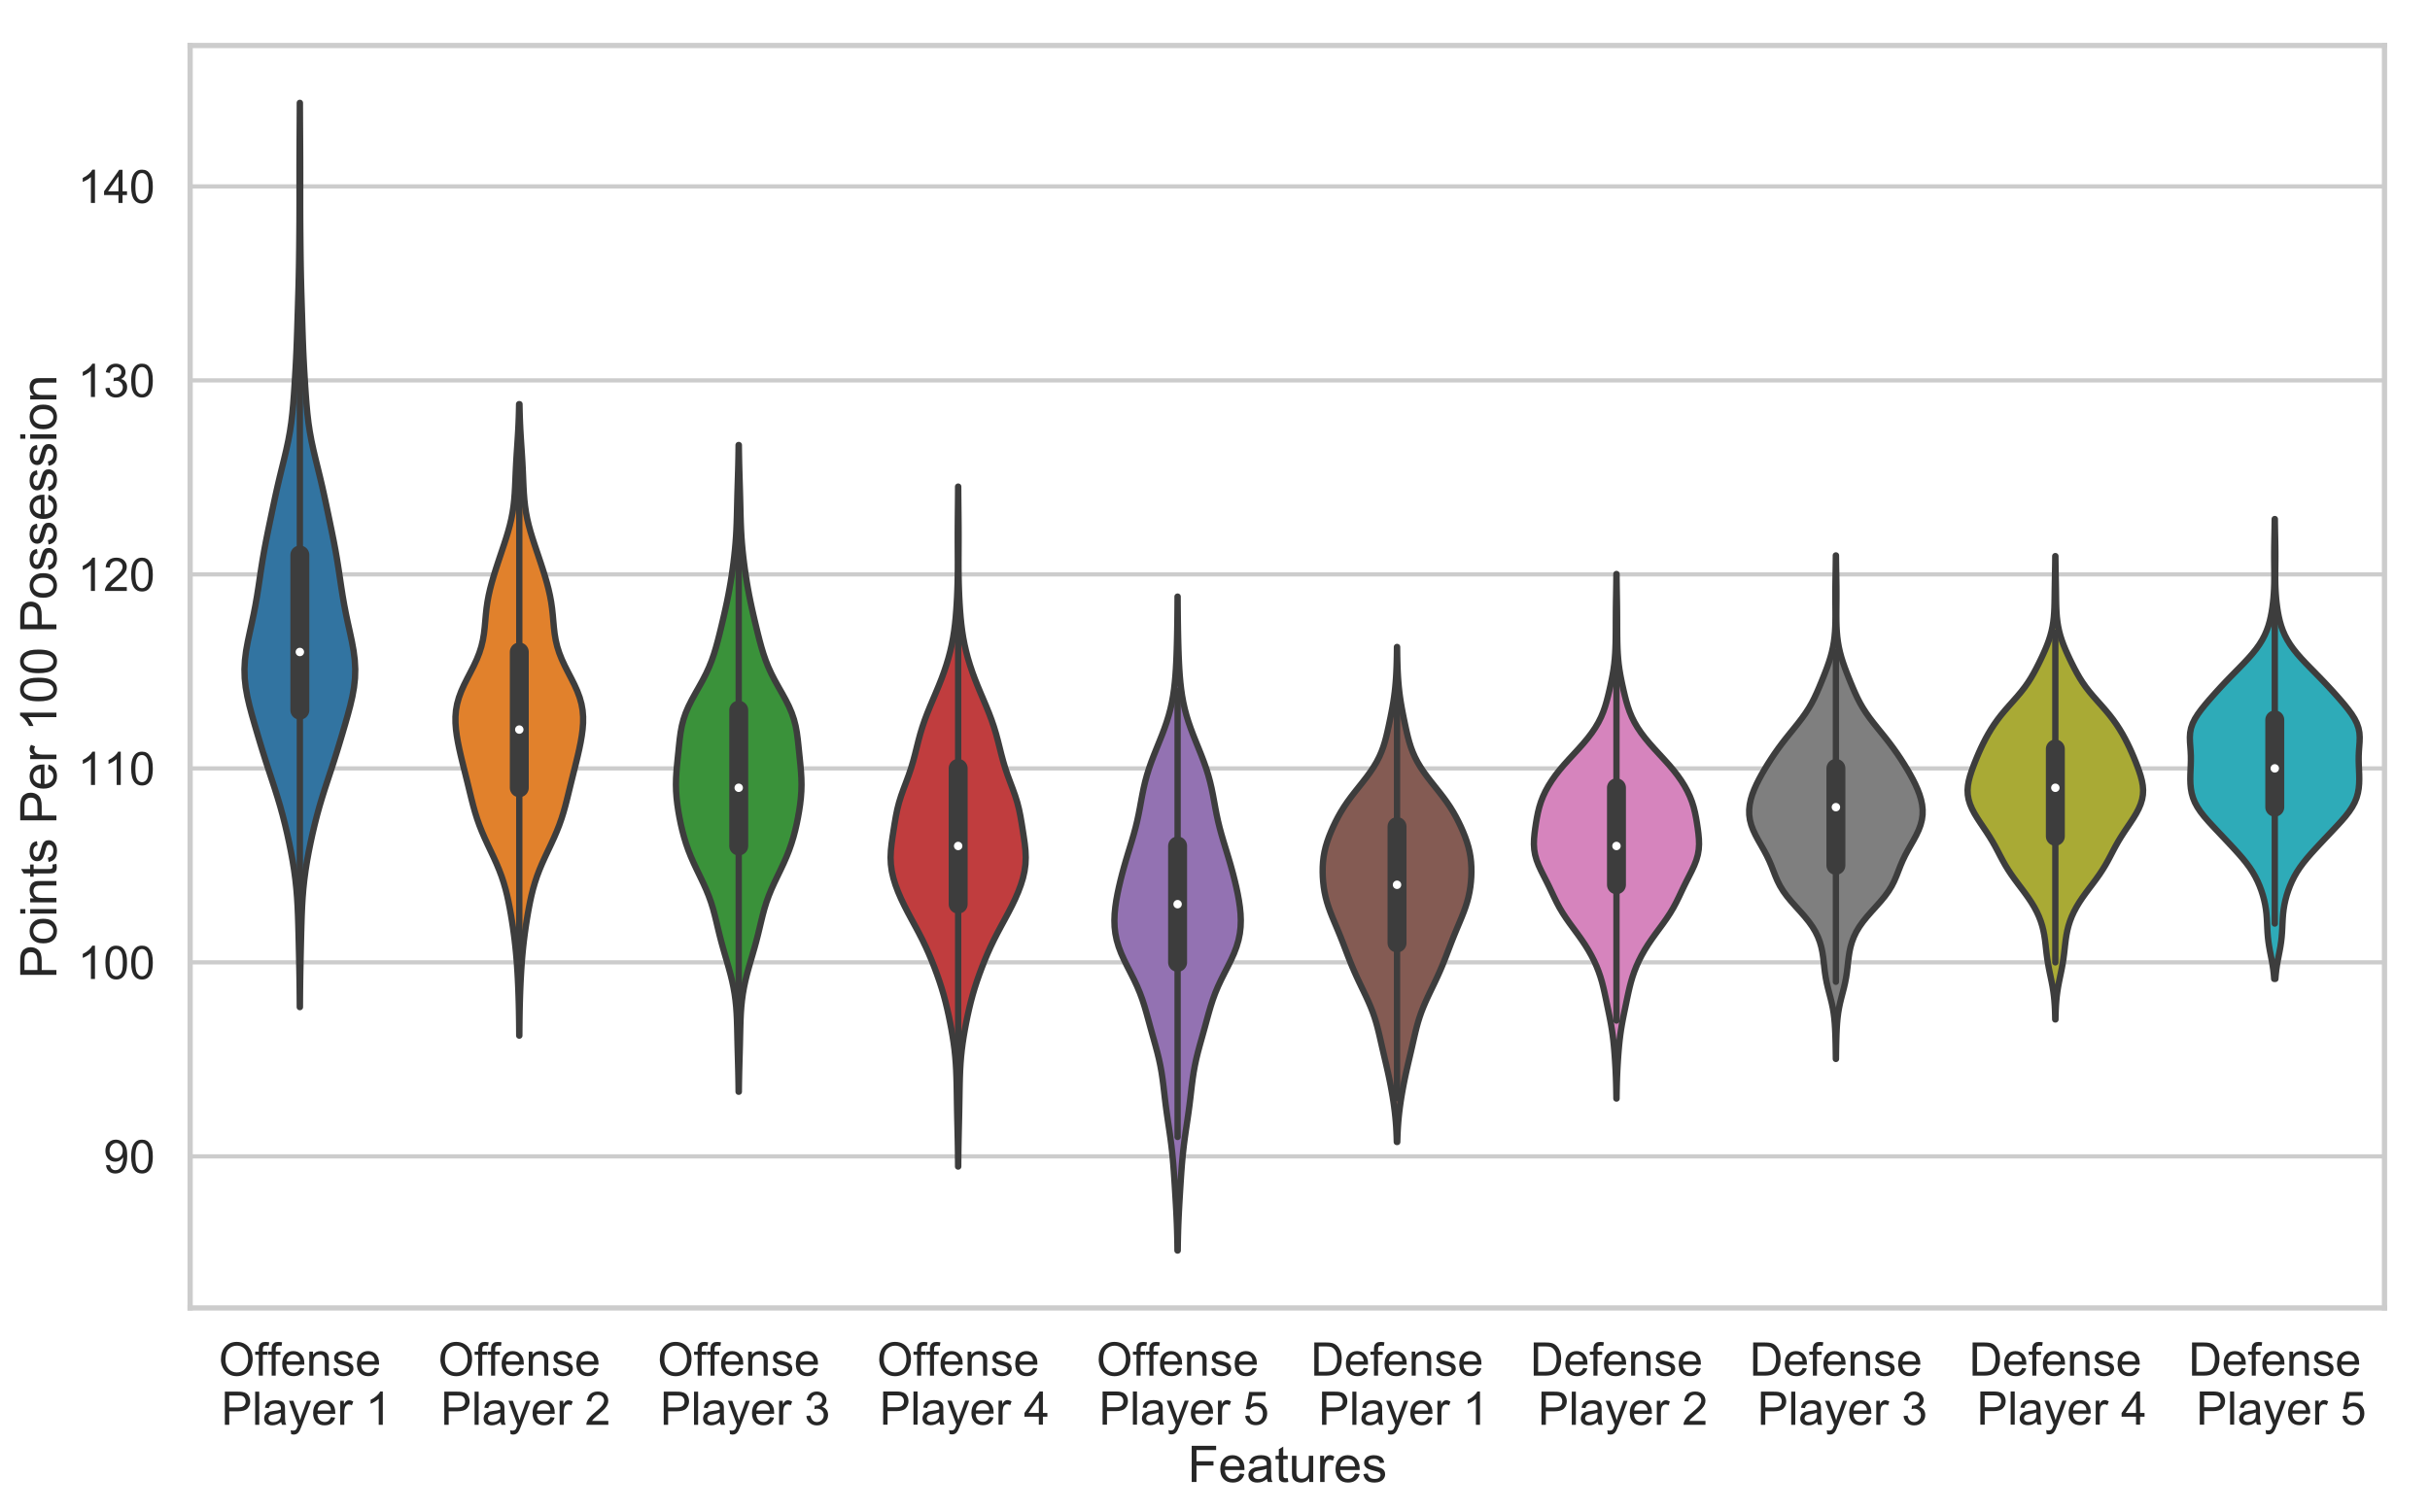 <?xml version="1.0" encoding="utf-8" standalone="no"?>
<!DOCTYPE svg PUBLIC "-//W3C//DTD SVG 1.1//EN"
  "http://www.w3.org/Graphics/SVG/1.1/DTD/svg11.dtd">
<!-- Created with matplotlib (https://matplotlib.org/) -->
<svg height="538.519pt" version="1.1" viewBox="0 0 865.088 538.519" width="865.088pt" xmlns="http://www.w3.org/2000/svg" xmlns:xlink="http://www.w3.org/1999/xlink">
 <defs>
  <style type="text/css">
*{stroke-linecap:butt;stroke-linejoin:round;}
  </style>
 </defs>
 <g id="figure_1">
  <g id="patch_1">
   <path d="M 0 538.519 
L 865.088 538.519 
L 865.088 0 
L 0 0 
z
" style="fill:#ffffff;"/>
  </g>
  <g id="axes_1">
   <g id="patch_2">
    <path d="M 67.688 465.757 
L 848.888 465.757 
L 848.888 16.2 
L 67.688 16.2 
z
" style="fill:#ffffff;"/>
   </g>
   <g id="matplotlib.axis_1">
    <g id="xtick_1">
     <g id="text_1">
      <!-- Offense -->
      <defs>
       <path d="M 4.828 34.859 
Q 4.828 52.688 14.391 62.766 
Q 23.969 72.859 39.109 72.859 
Q 49.031 72.859 56.984 68.109 
Q 64.938 63.375 69.109 54.906 
Q 73.297 46.438 73.297 35.688 
Q 73.297 24.812 68.891 16.219 
Q 64.5 7.625 56.438 3.203 
Q 48.391 -1.219 39.062 -1.219 
Q 28.953 -1.219 20.984 3.656 
Q 13.031 8.547 8.922 16.984 
Q 4.828 25.438 4.828 34.859 
z
M 14.594 34.719 
Q 14.594 21.781 21.547 14.328 
Q 28.516 6.891 39.016 6.891 
Q 49.703 6.891 56.609 14.406 
Q 63.531 21.922 63.531 35.75 
Q 63.531 44.484 60.578 51 
Q 57.625 57.516 51.922 61.109 
Q 46.234 64.703 39.156 64.703 
Q 29.109 64.703 21.844 57.781 
Q 14.594 50.875 14.594 34.719 
z
" id="ArialMT-79"/>
       <path d="M 8.688 0 
L 8.688 45.016 
L 0.922 45.016 
L 0.922 51.859 
L 8.688 51.859 
L 8.688 57.375 
Q 8.688 62.594 9.625 65.141 
Q 10.891 68.562 14.078 70.672 
Q 17.281 72.797 23.047 72.797 
Q 26.766 72.797 31.25 71.922 
L 29.938 64.266 
Q 27.203 64.75 24.75 64.75 
Q 20.75 64.75 19.094 63.031 
Q 17.438 61.328 17.438 56.641 
L 17.438 51.859 
L 27.547 51.859 
L 27.547 45.016 
L 17.438 45.016 
L 17.438 0 
z
" id="ArialMT-102"/>
       <path d="M 42.094 16.703 
L 51.172 15.578 
Q 49.031 7.625 43.219 3.219 
Q 37.406 -1.172 28.375 -1.172 
Q 17 -1.172 10.328 5.828 
Q 3.656 12.844 3.656 25.484 
Q 3.656 38.578 10.391 45.797 
Q 17.141 53.031 27.875 53.031 
Q 38.281 53.031 44.875 45.953 
Q 51.469 38.875 51.469 26.031 
Q 51.469 25.25 51.422 23.688 
L 12.75 23.688 
Q 13.234 15.141 17.578 10.594 
Q 21.922 6.062 28.422 6.062 
Q 33.25 6.062 36.672 8.594 
Q 40.094 11.141 42.094 16.703 
z
M 13.234 30.906 
L 42.188 30.906 
Q 41.609 37.453 38.875 40.719 
Q 34.672 45.797 27.984 45.797 
Q 21.922 45.797 17.797 41.75 
Q 13.672 37.703 13.234 30.906 
z
" id="ArialMT-101"/>
       <path d="M 6.594 0 
L 6.594 51.859 
L 14.5 51.859 
L 14.5 44.484 
Q 20.219 53.031 31 53.031 
Q 35.688 53.031 39.625 51.344 
Q 43.562 49.656 45.516 46.922 
Q 47.469 44.188 48.25 40.438 
Q 48.734 37.984 48.734 31.891 
L 48.734 0 
L 39.938 0 
L 39.938 31.547 
Q 39.938 36.922 38.906 39.578 
Q 37.891 42.234 35.281 43.812 
Q 32.672 45.406 29.156 45.406 
Q 23.531 45.406 19.453 41.844 
Q 15.375 38.281 15.375 28.328 
L 15.375 0 
z
" id="ArialMT-110"/>
       <path d="M 3.078 15.484 
L 11.766 16.844 
Q 12.5 11.625 15.844 8.844 
Q 19.188 6.062 25.203 6.062 
Q 31.25 6.062 34.172 8.516 
Q 37.109 10.984 37.109 14.312 
Q 37.109 17.281 34.516 19 
Q 32.719 20.172 25.531 21.969 
Q 15.875 24.422 12.141 26.203 
Q 8.406 27.984 6.469 31.125 
Q 4.547 34.281 4.547 38.094 
Q 4.547 41.547 6.125 44.5 
Q 7.719 47.469 10.453 49.422 
Q 12.5 50.922 16.031 51.969 
Q 19.578 53.031 23.641 53.031 
Q 29.734 53.031 34.344 51.266 
Q 38.969 49.516 41.156 46.5 
Q 43.359 43.5 44.188 38.484 
L 35.594 37.312 
Q 35.016 41.312 32.203 43.547 
Q 29.391 45.797 24.266 45.797 
Q 18.219 45.797 15.625 43.797 
Q 13.031 41.797 13.031 39.109 
Q 13.031 37.406 14.109 36.031 
Q 15.188 34.625 17.484 33.688 
Q 18.797 33.203 25.25 31.453 
Q 34.578 28.953 38.25 27.359 
Q 41.938 25.781 44.031 22.75 
Q 46.141 19.734 46.141 15.234 
Q 46.141 10.844 43.578 6.953 
Q 41.016 3.078 36.172 0.953 
Q 31.344 -1.172 25.25 -1.172 
Q 15.141 -1.172 9.844 3.031 
Q 4.547 7.234 3.078 15.484 
z
" id="ArialMT-115"/>
      </defs>
      <g style="fill:#262626;" transform="translate(77.86 489.874)scale(0.165 -0.165)">
       <use xlink:href="#ArialMT-79"/>
       <use x="77.783" xlink:href="#ArialMT-102"/>
       <use x="105.551" xlink:href="#ArialMT-102"/>
       <use x="133.334" xlink:href="#ArialMT-101"/>
       <use x="188.949" xlink:href="#ArialMT-110"/>
       <use x="244.564" xlink:href="#ArialMT-115"/>
       <use x="294.564" xlink:href="#ArialMT-101"/>
      </g>
      <!--  Player 1 -->
      <defs>
       <path id="ArialMT-32"/>
       <path d="M 7.719 0 
L 7.719 71.578 
L 34.719 71.578 
Q 41.844 71.578 45.609 70.906 
Q 50.875 70.016 54.438 67.547 
Q 58.016 65.094 60.188 60.641 
Q 62.359 56.203 62.359 50.875 
Q 62.359 41.75 56.547 35.422 
Q 50.734 29.109 35.547 29.109 
L 17.188 29.109 
L 17.188 0 
z
M 17.188 37.547 
L 35.688 37.547 
Q 44.875 37.547 48.734 40.969 
Q 52.594 44.391 52.594 50.594 
Q 52.594 55.078 50.312 58.266 
Q 48.047 61.469 44.344 62.5 
Q 41.938 63.141 35.5 63.141 
L 17.188 63.141 
z
" id="ArialMT-80"/>
       <path d="M 6.391 0 
L 6.391 71.578 
L 15.188 71.578 
L 15.188 0 
z
" id="ArialMT-108"/>
       <path d="M 40.438 6.391 
Q 35.547 2.25 31.031 0.531 
Q 26.516 -1.172 21.344 -1.172 
Q 12.797 -1.172 8.203 3 
Q 3.609 7.172 3.609 13.672 
Q 3.609 17.484 5.344 20.625 
Q 7.078 23.781 9.891 25.688 
Q 12.703 27.594 16.219 28.562 
Q 18.797 29.25 24.031 29.891 
Q 34.672 31.156 39.703 32.906 
Q 39.75 34.719 39.75 35.203 
Q 39.75 40.578 37.25 42.781 
Q 33.891 45.75 27.25 45.75 
Q 21.047 45.75 18.094 43.578 
Q 15.141 41.406 13.719 35.891 
L 5.125 37.062 
Q 6.297 42.578 8.984 45.969 
Q 11.672 49.359 16.75 51.188 
Q 21.828 53.031 28.516 53.031 
Q 35.156 53.031 39.297 51.469 
Q 43.453 49.906 45.406 47.531 
Q 47.359 45.172 48.141 41.547 
Q 48.578 39.312 48.578 33.453 
L 48.578 21.734 
Q 48.578 9.469 49.141 6.219 
Q 49.703 2.984 51.375 0 
L 42.188 0 
Q 40.828 2.734 40.438 6.391 
z
M 39.703 26.031 
Q 34.906 24.078 25.344 22.703 
Q 19.922 21.922 17.672 20.938 
Q 15.438 19.969 14.203 18.094 
Q 12.984 16.219 12.984 13.922 
Q 12.984 10.406 15.641 8.062 
Q 18.312 5.719 23.438 5.719 
Q 28.516 5.719 32.469 7.938 
Q 36.422 10.156 38.281 14.016 
Q 39.703 17 39.703 22.797 
z
" id="ArialMT-97"/>
       <path d="M 6.203 -19.969 
L 5.219 -11.719 
Q 8.109 -12.5 10.25 -12.5 
Q 13.188 -12.5 14.938 -11.516 
Q 16.703 -10.547 17.828 -8.797 
Q 18.656 -7.469 20.516 -2.25 
Q 20.75 -1.516 21.297 -0.094 
L 1.609 51.859 
L 11.078 51.859 
L 21.875 21.828 
Q 23.969 16.109 25.641 9.812 
Q 27.156 15.875 29.25 21.625 
L 40.328 51.859 
L 49.125 51.859 
L 29.391 -0.875 
Q 26.219 -9.422 24.469 -12.641 
Q 22.125 -17 19.094 -19.016 
Q 16.062 -21.047 11.859 -21.047 
Q 9.328 -21.047 6.203 -19.969 
z
" id="ArialMT-121"/>
       <path d="M 6.5 0 
L 6.5 51.859 
L 14.406 51.859 
L 14.406 44 
Q 17.438 49.516 20 51.266 
Q 22.562 53.031 25.641 53.031 
Q 30.078 53.031 34.672 50.203 
L 31.641 42.047 
Q 28.422 43.953 25.203 43.953 
Q 22.312 43.953 20.016 42.219 
Q 17.719 40.484 16.75 37.406 
Q 15.281 32.719 15.281 27.156 
L 15.281 0 
z
" id="ArialMT-114"/>
       <path d="M 37.25 0 
L 28.469 0 
L 28.469 56 
Q 25.297 52.984 20.141 49.953 
Q 14.984 46.922 10.891 45.406 
L 10.891 53.906 
Q 18.266 57.375 23.781 62.297 
Q 29.297 67.234 31.594 71.875 
L 37.25 71.875 
z
" id="ArialMT-49"/>
      </defs>
      <g style="fill:#262626;" transform="translate(74.193 507.385)scale(0.165 -0.165)">
       <use xlink:href="#ArialMT-32"/>
       <use x="27.783" xlink:href="#ArialMT-80"/>
       <use x="94.482" xlink:href="#ArialMT-108"/>
       <use x="116.699" xlink:href="#ArialMT-97"/>
       <use x="172.314" xlink:href="#ArialMT-121"/>
       <use x="222.314" xlink:href="#ArialMT-101"/>
       <use x="277.93" xlink:href="#ArialMT-114"/>
       <use x="311.23" xlink:href="#ArialMT-32"/>
       <use x="339.014" xlink:href="#ArialMT-49"/>
      </g>
     </g>
    </g>
    <g id="xtick_2">
     <g id="text_2">
      <!-- Offense -->
      <g style="fill:#262626;" transform="translate(155.98 489.874)scale(0.165 -0.165)">
       <use xlink:href="#ArialMT-79"/>
       <use x="77.783" xlink:href="#ArialMT-102"/>
       <use x="105.551" xlink:href="#ArialMT-102"/>
       <use x="133.334" xlink:href="#ArialMT-101"/>
       <use x="188.949" xlink:href="#ArialMT-110"/>
       <use x="244.564" xlink:href="#ArialMT-115"/>
       <use x="294.564" xlink:href="#ArialMT-101"/>
      </g>
      <!--  Player 2 -->
      <defs>
       <path d="M 50.344 8.453 
L 50.344 0 
L 3.031 0 
Q 2.938 3.172 4.047 6.109 
Q 5.859 10.938 9.828 15.625 
Q 13.812 20.312 21.344 26.469 
Q 33.016 36.031 37.109 41.625 
Q 41.219 47.219 41.219 52.203 
Q 41.219 57.422 37.469 61 
Q 33.734 64.594 27.734 64.594 
Q 21.391 64.594 17.578 60.781 
Q 13.766 56.984 13.719 50.25 
L 4.688 51.172 
Q 5.609 61.281 11.656 66.578 
Q 17.719 71.875 27.938 71.875 
Q 38.234 71.875 44.234 66.156 
Q 50.25 60.453 50.25 52 
Q 50.25 47.703 48.484 43.547 
Q 46.734 39.406 42.656 34.812 
Q 38.578 30.219 29.109 22.219 
Q 21.188 15.578 18.938 13.203 
Q 16.703 10.844 15.234 8.453 
z
" id="ArialMT-50"/>
      </defs>
      <g style="fill:#262626;" transform="translate(152.313 507.385)scale(0.165 -0.165)">
       <use xlink:href="#ArialMT-32"/>
       <use x="27.783" xlink:href="#ArialMT-80"/>
       <use x="94.482" xlink:href="#ArialMT-108"/>
       <use x="116.699" xlink:href="#ArialMT-97"/>
       <use x="172.314" xlink:href="#ArialMT-121"/>
       <use x="222.314" xlink:href="#ArialMT-101"/>
       <use x="277.93" xlink:href="#ArialMT-114"/>
       <use x="311.23" xlink:href="#ArialMT-32"/>
       <use x="339.014" xlink:href="#ArialMT-50"/>
      </g>
     </g>
    </g>
    <g id="xtick_3">
     <g id="text_3">
      <!-- Offense -->
      <g style="fill:#262626;" transform="translate(234.1 489.874)scale(0.165 -0.165)">
       <use xlink:href="#ArialMT-79"/>
       <use x="77.783" xlink:href="#ArialMT-102"/>
       <use x="105.551" xlink:href="#ArialMT-102"/>
       <use x="133.334" xlink:href="#ArialMT-101"/>
       <use x="188.949" xlink:href="#ArialMT-110"/>
       <use x="244.564" xlink:href="#ArialMT-115"/>
       <use x="294.564" xlink:href="#ArialMT-101"/>
      </g>
      <!--  Player 3 -->
      <defs>
       <path d="M 4.203 18.891 
L 12.984 20.062 
Q 14.5 12.594 18.141 9.297 
Q 21.781 6 27 6 
Q 33.203 6 37.469 10.297 
Q 41.75 14.594 41.75 20.953 
Q 41.75 27 37.797 30.922 
Q 33.844 34.859 27.734 34.859 
Q 25.25 34.859 21.531 33.891 
L 22.516 41.609 
Q 23.391 41.5 23.922 41.5 
Q 29.547 41.5 34.031 44.422 
Q 38.531 47.359 38.531 53.469 
Q 38.531 58.297 35.25 61.469 
Q 31.984 64.656 26.812 64.656 
Q 21.688 64.656 18.266 61.422 
Q 14.844 58.203 13.875 51.766 
L 5.078 53.328 
Q 6.688 62.156 12.391 67.016 
Q 18.109 71.875 26.609 71.875 
Q 32.469 71.875 37.391 69.359 
Q 42.328 66.844 44.938 62.5 
Q 47.562 58.156 47.562 53.266 
Q 47.562 48.641 45.062 44.828 
Q 42.578 41.016 37.703 38.766 
Q 44.047 37.312 47.562 32.688 
Q 51.078 28.078 51.078 21.141 
Q 51.078 11.766 44.234 5.25 
Q 37.406 -1.266 26.953 -1.266 
Q 17.531 -1.266 11.297 4.344 
Q 5.078 9.969 4.203 18.891 
z
" id="ArialMT-51"/>
      </defs>
      <g style="fill:#262626;" transform="translate(230.433 507.385)scale(0.165 -0.165)">
       <use xlink:href="#ArialMT-32"/>
       <use x="27.783" xlink:href="#ArialMT-80"/>
       <use x="94.482" xlink:href="#ArialMT-108"/>
       <use x="116.699" xlink:href="#ArialMT-97"/>
       <use x="172.314" xlink:href="#ArialMT-121"/>
       <use x="222.314" xlink:href="#ArialMT-101"/>
       <use x="277.93" xlink:href="#ArialMT-114"/>
       <use x="311.23" xlink:href="#ArialMT-32"/>
       <use x="339.014" xlink:href="#ArialMT-51"/>
      </g>
     </g>
    </g>
    <g id="xtick_4">
     <g id="text_4">
      <!-- Offense -->
      <g style="fill:#262626;" transform="translate(312.22 489.874)scale(0.165 -0.165)">
       <use xlink:href="#ArialMT-79"/>
       <use x="77.783" xlink:href="#ArialMT-102"/>
       <use x="105.551" xlink:href="#ArialMT-102"/>
       <use x="133.334" xlink:href="#ArialMT-101"/>
       <use x="188.949" xlink:href="#ArialMT-110"/>
       <use x="244.564" xlink:href="#ArialMT-115"/>
       <use x="294.564" xlink:href="#ArialMT-101"/>
      </g>
      <!--  Player 4 -->
      <defs>
       <path d="M 32.328 0 
L 32.328 17.141 
L 1.266 17.141 
L 1.266 25.203 
L 33.938 71.578 
L 41.109 71.578 
L 41.109 25.203 
L 50.781 25.203 
L 50.781 17.141 
L 41.109 17.141 
L 41.109 0 
z
M 32.328 25.203 
L 32.328 57.469 
L 9.906 25.203 
z
" id="ArialMT-52"/>
      </defs>
      <g style="fill:#262626;" transform="translate(308.553 507.326)scale(0.165 -0.165)">
       <use xlink:href="#ArialMT-32"/>
       <use x="27.783" xlink:href="#ArialMT-80"/>
       <use x="94.482" xlink:href="#ArialMT-108"/>
       <use x="116.699" xlink:href="#ArialMT-97"/>
       <use x="172.314" xlink:href="#ArialMT-121"/>
       <use x="222.314" xlink:href="#ArialMT-101"/>
       <use x="277.93" xlink:href="#ArialMT-114"/>
       <use x="311.23" xlink:href="#ArialMT-32"/>
       <use x="339.014" xlink:href="#ArialMT-52"/>
      </g>
     </g>
    </g>
    <g id="xtick_5">
     <g id="text_5">
      <!-- Offense -->
      <g style="fill:#262626;" transform="translate(390.34 489.874)scale(0.165 -0.165)">
       <use xlink:href="#ArialMT-79"/>
       <use x="77.783" xlink:href="#ArialMT-102"/>
       <use x="105.551" xlink:href="#ArialMT-102"/>
       <use x="133.334" xlink:href="#ArialMT-101"/>
       <use x="188.949" xlink:href="#ArialMT-110"/>
       <use x="244.564" xlink:href="#ArialMT-115"/>
       <use x="294.564" xlink:href="#ArialMT-101"/>
      </g>
      <!--  Player 5 -->
      <defs>
       <path d="M 4.156 18.75 
L 13.375 19.531 
Q 14.406 12.797 18.141 9.391 
Q 21.875 6 27.156 6 
Q 33.5 6 37.891 10.781 
Q 42.281 15.578 42.281 23.484 
Q 42.281 31 38.062 35.344 
Q 33.844 39.703 27 39.703 
Q 22.75 39.703 19.328 37.766 
Q 15.922 35.844 13.969 32.766 
L 5.719 33.844 
L 12.641 70.609 
L 48.25 70.609 
L 48.25 62.203 
L 19.672 62.203 
L 15.828 42.969 
Q 22.266 47.469 29.344 47.469 
Q 38.719 47.469 45.156 40.969 
Q 51.609 34.469 51.609 24.266 
Q 51.609 14.547 45.953 7.469 
Q 39.062 -1.219 27.156 -1.219 
Q 17.391 -1.219 11.203 4.25 
Q 5.031 9.719 4.156 18.75 
z
" id="ArialMT-53"/>
      </defs>
      <g style="fill:#262626;" transform="translate(386.673 507.326)scale(0.165 -0.165)">
       <use xlink:href="#ArialMT-32"/>
       <use x="27.783" xlink:href="#ArialMT-80"/>
       <use x="94.482" xlink:href="#ArialMT-108"/>
       <use x="116.699" xlink:href="#ArialMT-97"/>
       <use x="172.314" xlink:href="#ArialMT-121"/>
       <use x="222.314" xlink:href="#ArialMT-101"/>
       <use x="277.93" xlink:href="#ArialMT-114"/>
       <use x="311.23" xlink:href="#ArialMT-32"/>
       <use x="339.014" xlink:href="#ArialMT-53"/>
      </g>
     </g>
    </g>
    <g id="xtick_6">
     <g id="text_6">
      <!-- Defense -->
      <defs>
       <path d="M 7.719 0 
L 7.719 71.578 
L 32.375 71.578 
Q 40.719 71.578 45.125 70.562 
Q 51.266 69.141 55.609 65.438 
Q 61.281 60.641 64.078 53.188 
Q 66.891 45.75 66.891 36.188 
Q 66.891 28.031 64.984 21.734 
Q 63.094 15.438 60.109 11.297 
Q 57.125 7.172 53.578 4.797 
Q 50.047 2.438 45.047 1.219 
Q 40.047 0 33.547 0 
z
M 17.188 8.453 
L 32.469 8.453 
Q 39.547 8.453 43.578 9.766 
Q 47.609 11.078 50 13.484 
Q 53.375 16.844 55.25 22.531 
Q 57.125 28.219 57.125 36.328 
Q 57.125 47.562 53.438 53.594 
Q 49.75 59.625 44.484 61.672 
Q 40.672 63.141 32.234 63.141 
L 17.188 63.141 
z
" id="ArialMT-68"/>
      </defs>
      <g style="fill:#262626;" transform="translate(466.622 489.874)scale(0.165 -0.165)">
       <use xlink:href="#ArialMT-68"/>
       <use x="72.217" xlink:href="#ArialMT-101"/>
       <use x="127.832" xlink:href="#ArialMT-102"/>
       <use x="155.615" xlink:href="#ArialMT-101"/>
       <use x="211.23" xlink:href="#ArialMT-110"/>
       <use x="266.846" xlink:href="#ArialMT-115"/>
       <use x="316.846" xlink:href="#ArialMT-101"/>
      </g>
      <!--  Player 1 -->
      <g style="fill:#262626;" transform="translate(464.793 507.385)scale(0.165 -0.165)">
       <use xlink:href="#ArialMT-32"/>
       <use x="27.783" xlink:href="#ArialMT-80"/>
       <use x="94.482" xlink:href="#ArialMT-108"/>
       <use x="116.699" xlink:href="#ArialMT-97"/>
       <use x="172.314" xlink:href="#ArialMT-121"/>
       <use x="222.314" xlink:href="#ArialMT-101"/>
       <use x="277.93" xlink:href="#ArialMT-114"/>
       <use x="311.23" xlink:href="#ArialMT-32"/>
       <use x="339.014" xlink:href="#ArialMT-49"/>
      </g>
     </g>
    </g>
    <g id="xtick_7">
     <g id="text_7">
      <!-- Defense -->
      <g style="fill:#262626;" transform="translate(544.742 489.874)scale(0.165 -0.165)">
       <use xlink:href="#ArialMT-68"/>
       <use x="72.217" xlink:href="#ArialMT-101"/>
       <use x="127.832" xlink:href="#ArialMT-102"/>
       <use x="155.615" xlink:href="#ArialMT-101"/>
       <use x="211.23" xlink:href="#ArialMT-110"/>
       <use x="266.846" xlink:href="#ArialMT-115"/>
       <use x="316.846" xlink:href="#ArialMT-101"/>
      </g>
      <!--  Player 2 -->
      <g style="fill:#262626;" transform="translate(542.913 507.385)scale(0.165 -0.165)">
       <use xlink:href="#ArialMT-32"/>
       <use x="27.783" xlink:href="#ArialMT-80"/>
       <use x="94.482" xlink:href="#ArialMT-108"/>
       <use x="116.699" xlink:href="#ArialMT-97"/>
       <use x="172.314" xlink:href="#ArialMT-121"/>
       <use x="222.314" xlink:href="#ArialMT-101"/>
       <use x="277.93" xlink:href="#ArialMT-114"/>
       <use x="311.23" xlink:href="#ArialMT-32"/>
       <use x="339.014" xlink:href="#ArialMT-50"/>
      </g>
     </g>
    </g>
    <g id="xtick_8">
     <g id="text_8">
      <!-- Defense -->
      <g style="fill:#262626;" transform="translate(622.862 489.874)scale(0.165 -0.165)">
       <use xlink:href="#ArialMT-68"/>
       <use x="72.217" xlink:href="#ArialMT-101"/>
       <use x="127.832" xlink:href="#ArialMT-102"/>
       <use x="155.615" xlink:href="#ArialMT-101"/>
       <use x="211.23" xlink:href="#ArialMT-110"/>
       <use x="266.846" xlink:href="#ArialMT-115"/>
       <use x="316.846" xlink:href="#ArialMT-101"/>
      </g>
      <!--  Player 3 -->
      <g style="fill:#262626;" transform="translate(621.033 507.385)scale(0.165 -0.165)">
       <use xlink:href="#ArialMT-32"/>
       <use x="27.783" xlink:href="#ArialMT-80"/>
       <use x="94.482" xlink:href="#ArialMT-108"/>
       <use x="116.699" xlink:href="#ArialMT-97"/>
       <use x="172.314" xlink:href="#ArialMT-121"/>
       <use x="222.314" xlink:href="#ArialMT-101"/>
       <use x="277.93" xlink:href="#ArialMT-114"/>
       <use x="311.23" xlink:href="#ArialMT-32"/>
       <use x="339.014" xlink:href="#ArialMT-51"/>
      </g>
     </g>
    </g>
    <g id="xtick_9">
     <g id="text_9">
      <!-- Defense -->
      <g style="fill:#262626;" transform="translate(700.982 489.874)scale(0.165 -0.165)">
       <use xlink:href="#ArialMT-68"/>
       <use x="72.217" xlink:href="#ArialMT-101"/>
       <use x="127.832" xlink:href="#ArialMT-102"/>
       <use x="155.615" xlink:href="#ArialMT-101"/>
       <use x="211.23" xlink:href="#ArialMT-110"/>
       <use x="266.846" xlink:href="#ArialMT-115"/>
       <use x="316.846" xlink:href="#ArialMT-101"/>
      </g>
      <!--  Player 4 -->
      <g style="fill:#262626;" transform="translate(699.153 507.326)scale(0.165 -0.165)">
       <use xlink:href="#ArialMT-32"/>
       <use x="27.783" xlink:href="#ArialMT-80"/>
       <use x="94.482" xlink:href="#ArialMT-108"/>
       <use x="116.699" xlink:href="#ArialMT-97"/>
       <use x="172.314" xlink:href="#ArialMT-121"/>
       <use x="222.314" xlink:href="#ArialMT-101"/>
       <use x="277.93" xlink:href="#ArialMT-114"/>
       <use x="311.23" xlink:href="#ArialMT-32"/>
       <use x="339.014" xlink:href="#ArialMT-52"/>
      </g>
     </g>
    </g>
    <g id="xtick_10">
     <g id="text_10">
      <!-- Defense -->
      <g style="fill:#262626;" transform="translate(779.102 489.874)scale(0.165 -0.165)">
       <use xlink:href="#ArialMT-68"/>
       <use x="72.217" xlink:href="#ArialMT-101"/>
       <use x="127.832" xlink:href="#ArialMT-102"/>
       <use x="155.615" xlink:href="#ArialMT-101"/>
       <use x="211.23" xlink:href="#ArialMT-110"/>
       <use x="266.846" xlink:href="#ArialMT-115"/>
       <use x="316.846" xlink:href="#ArialMT-101"/>
      </g>
      <!--  Player 5 -->
      <g style="fill:#262626;" transform="translate(777.273 507.326)scale(0.165 -0.165)">
       <use xlink:href="#ArialMT-32"/>
       <use x="27.783" xlink:href="#ArialMT-80"/>
       <use x="94.482" xlink:href="#ArialMT-108"/>
       <use x="116.699" xlink:href="#ArialMT-97"/>
       <use x="172.314" xlink:href="#ArialMT-121"/>
       <use x="222.314" xlink:href="#ArialMT-101"/>
       <use x="277.93" xlink:href="#ArialMT-114"/>
       <use x="311.23" xlink:href="#ArialMT-32"/>
       <use x="339.014" xlink:href="#ArialMT-53"/>
      </g>
     </g>
    </g>
    <g id="text_11">
     <!-- Features -->
     <defs>
      <path d="M 8.203 0 
L 8.203 71.578 
L 56.5 71.578 
L 56.5 63.141 
L 17.672 63.141 
L 17.672 40.969 
L 51.266 40.969 
L 51.266 32.516 
L 17.672 32.516 
L 17.672 0 
z
" id="ArialMT-70"/>
      <path d="M 25.781 7.859 
L 27.047 0.094 
Q 23.344 -0.688 20.406 -0.688 
Q 15.625 -0.688 12.984 0.828 
Q 10.359 2.344 9.281 4.812 
Q 8.203 7.281 8.203 15.188 
L 8.203 45.016 
L 1.766 45.016 
L 1.766 51.859 
L 8.203 51.859 
L 8.203 64.703 
L 16.938 69.969 
L 16.938 51.859 
L 25.781 51.859 
L 25.781 45.016 
L 16.938 45.016 
L 16.938 14.703 
Q 16.938 10.938 17.406 9.859 
Q 17.875 8.797 18.922 8.156 
Q 19.969 7.516 21.922 7.516 
Q 23.391 7.516 25.781 7.859 
z
" id="ArialMT-116"/>
      <path d="M 40.578 0 
L 40.578 7.625 
Q 34.516 -1.172 24.125 -1.172 
Q 19.531 -1.172 15.547 0.578 
Q 11.578 2.344 9.641 5 
Q 7.719 7.672 6.938 11.531 
Q 6.391 14.109 6.391 19.734 
L 6.391 51.859 
L 15.188 51.859 
L 15.188 23.094 
Q 15.188 16.219 15.719 13.812 
Q 16.547 10.359 19.234 8.375 
Q 21.922 6.391 25.875 6.391 
Q 29.828 6.391 33.297 8.422 
Q 36.766 10.453 38.203 13.938 
Q 39.656 17.438 39.656 24.078 
L 39.656 51.859 
L 48.438 51.859 
L 48.438 0 
z
" id="ArialMT-117"/>
     </defs>
     <g style="fill:#262626;" transform="translate(422.775 527.742)scale(0.18 -0.18)">
      <use xlink:href="#ArialMT-70"/>
      <use x="61.084" xlink:href="#ArialMT-101"/>
      <use x="116.699" xlink:href="#ArialMT-97"/>
      <use x="172.314" xlink:href="#ArialMT-116"/>
      <use x="200.098" xlink:href="#ArialMT-117"/>
      <use x="255.713" xlink:href="#ArialMT-114"/>
      <use x="289.014" xlink:href="#ArialMT-101"/>
      <use x="344.629" xlink:href="#ArialMT-115"/>
     </g>
    </g>
   </g>
   <g id="matplotlib.axis_2">
    <g id="ytick_1">
     <g id="line2d_1">
      <path clip-path="url(#pbf2b15e5db)" d="M 67.688 411.789 
L 848.888 411.789 
" style="fill:none;stroke:#cccccc;stroke-linecap:round;stroke-width:1.5;"/>
     </g>
     <g id="text_12">
      <!-- 90 -->
      <defs>
       <path d="M 5.469 16.547 
L 13.922 17.328 
Q 14.984 11.375 18.016 8.688 
Q 21.047 6 25.781 6 
Q 29.828 6 32.875 7.859 
Q 35.938 9.719 37.891 12.812 
Q 39.844 15.922 41.156 21.188 
Q 42.484 26.469 42.484 31.938 
Q 42.484 32.516 42.438 33.688 
Q 39.797 29.5 35.234 26.875 
Q 30.672 24.266 25.344 24.266 
Q 16.453 24.266 10.297 30.703 
Q 4.156 37.156 4.156 47.703 
Q 4.156 58.594 10.578 65.234 
Q 17 71.875 26.656 71.875 
Q 33.641 71.875 39.422 68.109 
Q 45.219 64.359 48.219 57.391 
Q 51.219 50.438 51.219 37.25 
Q 51.219 23.531 48.234 15.406 
Q 45.266 7.281 39.375 3.031 
Q 33.5 -1.219 25.594 -1.219 
Q 17.188 -1.219 11.859 3.438 
Q 6.547 8.109 5.469 16.547 
z
M 41.453 48.141 
Q 41.453 55.719 37.422 60.156 
Q 33.406 64.594 27.734 64.594 
Q 21.875 64.594 17.531 59.812 
Q 13.188 55.031 13.188 47.406 
Q 13.188 40.578 17.312 36.297 
Q 21.438 32.031 27.484 32.031 
Q 33.594 32.031 37.516 36.297 
Q 41.453 40.578 41.453 48.141 
z
" id="ArialMT-57"/>
       <path d="M 4.156 35.297 
Q 4.156 48 6.766 55.734 
Q 9.375 63.484 14.516 67.672 
Q 19.672 71.875 27.484 71.875 
Q 33.25 71.875 37.594 69.547 
Q 41.938 67.234 44.766 62.859 
Q 47.609 58.5 49.219 52.219 
Q 50.828 45.953 50.828 35.297 
Q 50.828 22.703 48.234 14.969 
Q 45.656 7.234 40.5 3 
Q 35.359 -1.219 27.484 -1.219 
Q 17.141 -1.219 11.234 6.203 
Q 4.156 15.141 4.156 35.297 
z
M 13.188 35.297 
Q 13.188 17.672 17.312 11.828 
Q 21.438 6 27.484 6 
Q 33.547 6 37.672 11.859 
Q 41.797 17.719 41.797 35.297 
Q 41.797 52.984 37.672 58.781 
Q 33.547 64.594 27.391 64.594 
Q 21.344 64.594 17.719 59.469 
Q 13.188 52.938 13.188 35.297 
z
" id="ArialMT-48"/>
      </defs>
      <g style="fill:#262626;" transform="translate(36.837 417.694)scale(0.165 -0.165)">
       <use xlink:href="#ArialMT-57"/>
       <use x="55.615" xlink:href="#ArialMT-48"/>
      </g>
     </g>
    </g>
    <g id="ytick_2">
     <g id="line2d_2">
      <path clip-path="url(#pbf2b15e5db)" d="M 67.688 342.706 
L 848.888 342.706 
" style="fill:none;stroke:#cccccc;stroke-linecap:round;stroke-width:1.5;"/>
     </g>
     <g id="text_13">
      <!-- 100 -->
      <g style="fill:#262626;" transform="translate(27.662 348.611)scale(0.165 -0.165)">
       <use xlink:href="#ArialMT-49"/>
       <use x="55.615" xlink:href="#ArialMT-48"/>
       <use x="111.23" xlink:href="#ArialMT-48"/>
      </g>
     </g>
    </g>
    <g id="ytick_3">
     <g id="line2d_3">
      <path clip-path="url(#pbf2b15e5db)" d="M 67.688 273.623 
L 848.888 273.623 
" style="fill:none;stroke:#cccccc;stroke-linecap:round;stroke-width:1.5;"/>
     </g>
     <g id="text_14">
      <!-- 110 -->
      <g style="fill:#262626;" transform="translate(27.68 279.528)scale(0.165 -0.165)">
       <use xlink:href="#ArialMT-49"/>
       <use x="55.506" xlink:href="#ArialMT-49"/>
       <use x="111.121" xlink:href="#ArialMT-48"/>
      </g>
     </g>
    </g>
    <g id="ytick_4">
     <g id="line2d_4">
      <path clip-path="url(#pbf2b15e5db)" d="M 67.688 204.54 
L 848.888 204.54 
" style="fill:none;stroke:#cccccc;stroke-linecap:round;stroke-width:1.5;"/>
     </g>
     <g id="text_15">
      <!-- 120 -->
      <g style="fill:#262626;" transform="translate(27.662 210.445)scale(0.165 -0.165)">
       <use xlink:href="#ArialMT-49"/>
       <use x="55.615" xlink:href="#ArialMT-50"/>
       <use x="111.23" xlink:href="#ArialMT-48"/>
      </g>
     </g>
    </g>
    <g id="ytick_5">
     <g id="line2d_5">
      <path clip-path="url(#pbf2b15e5db)" d="M 67.688 135.457 
L 848.888 135.457 
" style="fill:none;stroke:#cccccc;stroke-linecap:round;stroke-width:1.5;"/>
     </g>
     <g id="text_16">
      <!-- 130 -->
      <g style="fill:#262626;" transform="translate(27.662 141.362)scale(0.165 -0.165)">
       <use xlink:href="#ArialMT-49"/>
       <use x="55.615" xlink:href="#ArialMT-51"/>
       <use x="111.23" xlink:href="#ArialMT-48"/>
      </g>
     </g>
    </g>
    <g id="ytick_6">
     <g id="line2d_6">
      <path clip-path="url(#pbf2b15e5db)" d="M 67.688 66.374 
L 848.888 66.374 
" style="fill:none;stroke:#cccccc;stroke-linecap:round;stroke-width:1.5;"/>
     </g>
     <g id="text_17">
      <!-- 140 -->
      <g style="fill:#262626;" transform="translate(27.662 72.279)scale(0.165 -0.165)">
       <use xlink:href="#ArialMT-49"/>
       <use x="55.615" xlink:href="#ArialMT-52"/>
       <use x="111.23" xlink:href="#ArialMT-48"/>
      </g>
     </g>
    </g>
    <g id="text_18">
     <!-- Points Per 100 Possession -->
     <defs>
      <path d="M 3.328 25.922 
Q 3.328 40.328 11.328 47.266 
Q 18.016 53.031 27.641 53.031 
Q 38.328 53.031 45.109 46.016 
Q 51.906 39.016 51.906 26.656 
Q 51.906 16.656 48.906 10.906 
Q 45.906 5.172 40.156 2 
Q 34.422 -1.172 27.641 -1.172 
Q 16.75 -1.172 10.031 5.812 
Q 3.328 12.797 3.328 25.922 
z
M 12.359 25.922 
Q 12.359 15.969 16.703 11.016 
Q 21.047 6.062 27.641 6.062 
Q 34.188 6.062 38.531 11.031 
Q 42.875 16.016 42.875 26.219 
Q 42.875 35.844 38.5 40.797 
Q 34.125 45.75 27.641 45.75 
Q 21.047 45.75 16.703 40.812 
Q 12.359 35.891 12.359 25.922 
z
" id="ArialMT-111"/>
      <path d="M 6.641 61.469 
L 6.641 71.578 
L 15.438 71.578 
L 15.438 61.469 
z
M 6.641 0 
L 6.641 51.859 
L 15.438 51.859 
L 15.438 0 
z
" id="ArialMT-105"/>
     </defs>
     <g style="fill:#262626;" transform="translate(20.084 348.534)rotate(-90)scale(0.18 -0.18)">
      <use xlink:href="#ArialMT-80"/>
      <use x="66.699" xlink:href="#ArialMT-111"/>
      <use x="122.314" xlink:href="#ArialMT-105"/>
      <use x="144.531" xlink:href="#ArialMT-110"/>
      <use x="200.146" xlink:href="#ArialMT-116"/>
      <use x="227.93" xlink:href="#ArialMT-115"/>
      <use x="277.93" xlink:href="#ArialMT-32"/>
      <use x="305.713" xlink:href="#ArialMT-80"/>
      <use x="372.412" xlink:href="#ArialMT-101"/>
      <use x="428.027" xlink:href="#ArialMT-114"/>
      <use x="461.328" xlink:href="#ArialMT-32"/>
      <use x="489.111" xlink:href="#ArialMT-49"/>
      <use x="544.727" xlink:href="#ArialMT-48"/>
      <use x="600.342" xlink:href="#ArialMT-48"/>
      <use x="655.957" xlink:href="#ArialMT-32"/>
      <use x="683.74" xlink:href="#ArialMT-80"/>
      <use x="750.439" xlink:href="#ArialMT-111"/>
      <use x="806.055" xlink:href="#ArialMT-115"/>
      <use x="856.055" xlink:href="#ArialMT-115"/>
      <use x="906.055" xlink:href="#ArialMT-101"/>
      <use x="961.67" xlink:href="#ArialMT-115"/>
      <use x="1011.67" xlink:href="#ArialMT-115"/>
      <use x="1061.67" xlink:href="#ArialMT-105"/>
      <use x="1083.887" xlink:href="#ArialMT-111"/>
      <use x="1139.502" xlink:href="#ArialMT-110"/>
     </g>
    </g>
   </g>
   <g id="PolyCollection_1">
    <defs>
     <path d="M 106.773 -179.891 
L 106.724 -179.891 
L 106.704 -183.143 
L 106.674 -186.396 
L 106.631 -189.648 
L 106.576 -192.901 
L 106.51 -196.153 
L 106.437 -199.406 
L 106.361 -202.658 
L 106.282 -205.91 
L 106.196 -209.163 
L 106.092 -212.415 
L 105.953 -215.668 
L 105.761 -218.92 
L 105.495 -222.173 
L 105.145 -225.425 
L 104.706 -228.678 
L 104.184 -231.93 
L 103.59 -235.183 
L 102.935 -238.435 
L 102.226 -241.688 
L 101.461 -244.94 
L 100.634 -248.192 
L 99.735 -251.445 
L 98.766 -254.697 
L 97.736 -257.95 
L 96.671 -261.202 
L 95.597 -264.455 
L 94.542 -267.707 
L 93.518 -270.96 
L 92.524 -274.212 
L 91.552 -277.465 
L 90.597 -280.717 
L 89.671 -283.97 
L 88.805 -287.222 
L 88.051 -290.475 
L 87.47 -293.727 
L 87.117 -296.979 
L 87.026 -300.232 
L 87.203 -303.484 
L 87.615 -306.737 
L 88.202 -309.989 
L 88.892 -313.242 
L 89.61 -316.494 
L 90.303 -319.747 
L 90.936 -322.999 
L 91.502 -326.252 
L 92.014 -329.504 
L 92.497 -332.757 
L 92.983 -336.009 
L 93.501 -339.261 
L 94.067 -342.514 
L 94.682 -345.766 
L 95.334 -349.019 
L 96.006 -352.271 
L 96.684 -355.524 
L 97.368 -358.776 
L 98.065 -362.029 
L 98.79 -365.281 
L 99.552 -368.534 
L 100.345 -371.786 
L 101.146 -375.039 
L 101.915 -378.291 
L 102.613 -381.544 
L 103.21 -384.796 
L 103.695 -388.048 
L 104.076 -391.301 
L 104.377 -394.553 
L 104.626 -397.806 
L 104.846 -401.058 
L 105.05 -404.311 
L 105.241 -407.563 
L 105.412 -410.816 
L 105.561 -414.068 
L 105.687 -417.321 
L 105.797 -420.573 
L 105.898 -423.826 
L 105.997 -427.078 
L 106.097 -430.331 
L 106.195 -433.583 
L 106.285 -436.835 
L 106.363 -440.088 
L 106.428 -443.34 
L 106.479 -446.593 
L 106.521 -449.845 
L 106.555 -453.098 
L 106.583 -456.35 
L 106.606 -459.603 
L 106.62 -462.855 
L 106.627 -466.108 
L 106.627 -469.36 
L 106.624 -472.613 
L 106.621 -475.865 
L 106.622 -479.117 
L 106.631 -482.37 
L 106.646 -485.622 
L 106.665 -488.875 
L 106.686 -492.127 
L 106.705 -495.38 
L 106.721 -498.632 
L 106.732 -501.885 
L 106.764 -501.885 
L 106.764 -501.885 
L 106.776 -498.632 
L 106.791 -495.38 
L 106.81 -492.127 
L 106.831 -488.875 
L 106.851 -485.622 
L 106.866 -482.37 
L 106.874 -479.117 
L 106.876 -475.865 
L 106.873 -472.613 
L 106.869 -469.36 
L 106.869 -466.108 
L 106.876 -462.855 
L 106.891 -459.603 
L 106.913 -456.35 
L 106.942 -453.098 
L 106.976 -449.845 
L 107.017 -446.593 
L 107.069 -443.34 
L 107.133 -440.088 
L 107.211 -436.835 
L 107.301 -433.583 
L 107.399 -430.331 
L 107.499 -427.078 
L 107.599 -423.826 
L 107.7 -420.573 
L 107.809 -417.321 
L 107.935 -414.068 
L 108.084 -410.816 
L 108.256 -407.563 
L 108.446 -404.311 
L 108.65 -401.058 
L 108.871 -397.806 
L 109.12 -394.553 
L 109.421 -391.301 
L 109.802 -388.048 
L 110.286 -384.796 
L 110.883 -381.544 
L 111.581 -378.291 
L 112.351 -375.039 
L 113.151 -371.786 
L 113.944 -368.534 
L 114.707 -365.281 
L 115.432 -362.029 
L 116.129 -358.776 
L 116.812 -355.524 
L 117.491 -352.271 
L 118.162 -349.019 
L 118.814 -345.766 
L 119.429 -342.514 
L 119.995 -339.261 
L 120.513 -336.009 
L 121 -332.757 
L 121.483 -329.504 
L 121.994 -326.252 
L 122.561 -322.999 
L 123.194 -319.747 
L 123.886 -316.494 
L 124.605 -313.242 
L 125.294 -309.989 
L 125.882 -306.737 
L 126.294 -303.484 
L 126.47 -300.232 
L 126.38 -296.979 
L 126.026 -293.727 
L 125.445 -290.475 
L 124.691 -287.222 
L 123.825 -283.97 
L 122.899 -280.717 
L 121.945 -277.465 
L 120.973 -274.212 
L 119.979 -270.96 
L 118.955 -267.707 
L 117.899 -264.455 
L 116.826 -261.202 
L 115.76 -257.95 
L 114.731 -254.697 
L 113.761 -251.445 
L 112.863 -248.192 
L 112.035 -244.94 
L 111.271 -241.688 
L 110.562 -238.435 
L 109.907 -235.183 
L 109.312 -231.93 
L 108.79 -228.678 
L 108.351 -225.425 
L 108.001 -222.173 
L 107.736 -218.92 
L 107.543 -215.668 
L 107.404 -212.415 
L 107.301 -209.163 
L 107.215 -205.91 
L 107.136 -202.658 
L 107.059 -199.406 
L 106.987 -196.153 
L 106.921 -192.901 
L 106.865 -189.648 
L 106.823 -186.396 
L 106.792 -183.143 
L 106.773 -179.891 
z
" id="md82f787222" style="stroke:#3d3d3d;stroke-width:2.25;"/>
    </defs>
    <g clip-path="url(#pbf2b15e5db)">
     <use style="fill:#3274a1;stroke:#3d3d3d;stroke-width:2.25;" x="0" xlink:href="#md82f787222" y="538.519"/>
    </g>
   </g>
   <g id="PolyCollection_2">
    <defs>
     <path d="M 184.892 -169.733 
L 184.844 -169.733 
L 184.829 -172.005 
L 184.807 -174.276 
L 184.776 -176.548 
L 184.735 -178.819 
L 184.682 -181.09 
L 184.617 -183.362 
L 184.539 -185.633 
L 184.446 -187.905 
L 184.337 -190.176 
L 184.21 -192.447 
L 184.061 -194.719 
L 183.889 -196.99 
L 183.69 -199.261 
L 183.461 -201.533 
L 183.202 -203.804 
L 182.911 -206.076 
L 182.592 -208.347 
L 182.245 -210.618 
L 181.871 -212.89 
L 181.465 -215.161 
L 181.021 -217.433 
L 180.523 -219.704 
L 179.954 -221.975 
L 179.298 -224.247 
L 178.542 -226.518 
L 177.684 -228.789 
L 176.732 -231.061 
L 175.707 -233.332 
L 174.639 -235.604 
L 173.565 -237.875 
L 172.522 -240.146 
L 171.541 -242.418 
L 170.645 -244.689 
L 169.842 -246.961 
L 169.13 -249.232 
L 168.491 -251.503 
L 167.904 -253.775 
L 167.345 -256.046 
L 166.792 -258.318 
L 166.235 -260.589 
L 165.669 -262.86 
L 165.099 -265.132 
L 164.535 -267.403 
L 163.991 -269.674 
L 163.48 -271.946 
L 163.019 -274.217 
L 162.627 -276.489 
L 162.329 -278.76 
L 162.158 -281.031 
L 162.148 -283.303 
L 162.332 -285.574 
L 162.737 -287.846 
L 163.368 -290.117 
L 164.211 -292.388 
L 165.229 -294.66 
L 166.362 -296.931 
L 167.54 -299.203 
L 168.688 -301.474 
L 169.738 -303.745 
L 170.638 -306.017 
L 171.36 -308.288 
L 171.9 -310.559 
L 172.283 -312.831 
L 172.549 -315.102 
L 172.756 -317.374 
L 172.958 -319.645 
L 173.205 -321.916 
L 173.531 -324.188 
L 173.95 -326.459 
L 174.464 -328.731 
L 175.059 -331.002 
L 175.718 -333.273 
L 176.423 -335.545 
L 177.16 -337.816 
L 177.918 -340.087 
L 178.683 -342.359 
L 179.442 -344.63 
L 180.178 -346.902 
L 180.867 -349.173 
L 181.489 -351.444 
L 182.025 -353.716 
L 182.464 -355.987 
L 182.805 -358.259 
L 183.056 -360.53 
L 183.234 -362.801 
L 183.362 -365.073 
L 183.463 -367.344 
L 183.558 -369.616 
L 183.661 -371.887 
L 183.78 -374.158 
L 183.916 -376.43 
L 184.065 -378.701 
L 184.216 -380.972 
L 184.36 -383.244 
L 184.49 -385.515 
L 184.599 -387.787 
L 184.685 -390.058 
L 184.75 -392.329 
L 184.796 -394.601 
L 184.941 -394.601 
L 184.941 -394.601 
L 184.986 -392.329 
L 185.051 -390.058 
L 185.137 -387.787 
L 185.247 -385.515 
L 185.376 -383.244 
L 185.521 -380.972 
L 185.672 -378.701 
L 185.82 -376.43 
L 185.956 -374.158 
L 186.076 -371.887 
L 186.179 -369.616 
L 186.273 -367.344 
L 186.374 -365.073 
L 186.502 -362.801 
L 186.681 -360.53 
L 186.932 -358.259 
L 187.272 -355.987 
L 187.711 -353.716 
L 188.247 -351.444 
L 188.869 -349.173 
L 189.559 -346.902 
L 190.294 -344.63 
L 191.053 -342.359 
L 191.819 -340.087 
L 192.576 -337.816 
L 193.313 -335.545 
L 194.019 -333.273 
L 194.678 -331.002 
L 195.273 -328.731 
L 195.786 -326.459 
L 196.206 -324.188 
L 196.531 -321.916 
L 196.778 -319.645 
L 196.981 -317.374 
L 197.187 -315.102 
L 197.454 -312.831 
L 197.836 -310.559 
L 198.377 -308.288 
L 199.098 -306.017 
L 199.999 -303.745 
L 201.048 -301.474 
L 202.196 -299.203 
L 203.374 -296.931 
L 204.508 -294.66 
L 205.525 -292.388 
L 206.369 -290.117 
L 207 -287.846 
L 207.404 -285.574 
L 207.589 -283.303 
L 207.579 -281.031 
L 207.407 -278.76 
L 207.109 -276.489 
L 206.718 -274.217 
L 206.256 -271.946 
L 205.746 -269.674 
L 205.201 -267.403 
L 204.638 -265.132 
L 204.068 -262.86 
L 203.502 -260.589 
L 202.944 -258.318 
L 202.392 -256.046 
L 201.832 -253.775 
L 201.245 -251.503 
L 200.607 -249.232 
L 199.894 -246.961 
L 199.092 -244.689 
L 198.195 -242.418 
L 197.215 -240.146 
L 196.171 -237.875 
L 195.097 -235.604 
L 194.03 -233.332 
L 193.005 -231.061 
L 192.052 -228.789 
L 191.194 -226.518 
L 190.438 -224.247 
L 189.782 -221.975 
L 189.213 -219.704 
L 188.715 -217.433 
L 188.271 -215.161 
L 187.866 -212.89 
L 187.492 -210.618 
L 187.145 -208.347 
L 186.825 -206.076 
L 186.535 -203.804 
L 186.275 -201.533 
L 186.046 -199.261 
L 185.847 -196.99 
L 185.675 -194.719 
L 185.527 -192.447 
L 185.4 -190.176 
L 185.29 -187.905 
L 185.197 -185.633 
L 185.119 -183.362 
L 185.054 -181.09 
L 185.002 -178.819 
L 184.961 -176.548 
L 184.93 -174.276 
L 184.908 -172.005 
L 184.892 -169.733 
z
" id="me3237bfa94" style="stroke:#3d3d3d;stroke-width:2.25;"/>
    </defs>
    <g clip-path="url(#pbf2b15e5db)">
     <use style="fill:#e1812c;stroke:#3d3d3d;stroke-width:2.25;" x="0" xlink:href="#me3237bfa94" y="538.519"/>
    </g>
   </g>
   <g id="PolyCollection_3">
    <defs>
     <path d="M 263.032 -149.743 
L 262.945 -149.743 
L 262.917 -152.069 
L 262.879 -154.395 
L 262.83 -156.722 
L 262.772 -159.048 
L 262.708 -161.374 
L 262.643 -163.701 
L 262.581 -166.027 
L 262.526 -168.353 
L 262.474 -170.68 
L 262.418 -173.006 
L 262.345 -175.332 
L 262.235 -177.659 
L 262.072 -179.985 
L 261.836 -182.311 
L 261.517 -184.638 
L 261.109 -186.964 
L 260.614 -189.29 
L 260.044 -191.617 
L 259.414 -193.943 
L 258.748 -196.269 
L 258.068 -198.596 
L 257.4 -200.922 
L 256.761 -203.248 
L 256.161 -205.575 
L 255.595 -207.901 
L 255.044 -210.227 
L 254.475 -212.554 
L 253.85 -214.88 
L 253.132 -217.206 
L 252.299 -219.533 
L 251.348 -221.859 
L 250.298 -224.185 
L 249.186 -226.512 
L 248.061 -228.838 
L 246.969 -231.164 
L 245.95 -233.491 
L 245.029 -235.817 
L 244.216 -238.143 
L 243.507 -240.47 
L 242.891 -242.796 
L 242.353 -245.122 
L 241.881 -247.449 
L 241.471 -249.775 
L 241.127 -252.101 
L 240.863 -254.428 
L 240.696 -256.754 
L 240.636 -259.08 
L 240.683 -261.407 
L 240.822 -263.733 
L 241.024 -266.059 
L 241.256 -268.386 
L 241.493 -270.712 
L 241.73 -273.039 
L 241.985 -275.365 
L 242.301 -277.691 
L 242.731 -280.018 
L 243.328 -282.344 
L 244.123 -284.67 
L 245.121 -286.997 
L 246.289 -289.323 
L 247.57 -291.649 
L 248.889 -293.976 
L 250.174 -296.302 
L 251.366 -298.628 
L 252.432 -300.955 
L 253.362 -303.281 
L 254.168 -305.607 
L 254.877 -307.934 
L 255.516 -310.26 
L 256.112 -312.586 
L 256.683 -314.913 
L 257.238 -317.239 
L 257.779 -319.565 
L 258.301 -321.892 
L 258.799 -324.218 
L 259.267 -326.544 
L 259.701 -328.871 
L 260.102 -331.197 
L 260.471 -333.523 
L 260.81 -335.85 
L 261.121 -338.176 
L 261.4 -340.502 
L 261.646 -342.829 
L 261.853 -345.155 
L 262.021 -347.481 
L 262.151 -349.808 
L 262.248 -352.134 
L 262.321 -354.46 
L 262.381 -356.787 
L 262.436 -359.113 
L 262.494 -361.439 
L 262.557 -363.766 
L 262.626 -366.092 
L 262.698 -368.418 
L 262.766 -370.745 
L 262.827 -373.071 
L 262.878 -375.397 
L 262.917 -377.724 
L 262.944 -380.05 
L 263.032 -380.05 
L 263.032 -380.05 
L 263.06 -377.724 
L 263.099 -375.397 
L 263.149 -373.071 
L 263.211 -370.745 
L 263.279 -368.418 
L 263.35 -366.092 
L 263.419 -363.766 
L 263.483 -361.439 
L 263.541 -359.113 
L 263.596 -356.787 
L 263.655 -354.46 
L 263.728 -352.134 
L 263.826 -349.808 
L 263.955 -347.481 
L 264.123 -345.155 
L 264.331 -342.829 
L 264.576 -340.502 
L 264.856 -338.176 
L 265.166 -335.85 
L 265.506 -333.523 
L 265.875 -331.197 
L 266.275 -328.871 
L 266.71 -326.544 
L 267.177 -324.218 
L 267.675 -321.892 
L 268.198 -319.565 
L 268.739 -317.239 
L 269.294 -314.913 
L 269.865 -312.586 
L 270.461 -310.26 
L 271.1 -307.934 
L 271.808 -305.607 
L 272.614 -303.281 
L 273.544 -300.955 
L 274.61 -298.628 
L 275.803 -296.302 
L 277.088 -293.976 
L 278.407 -291.649 
L 279.687 -289.323 
L 280.856 -286.997 
L 281.853 -284.67 
L 282.649 -282.344 
L 283.245 -280.018 
L 283.676 -277.691 
L 283.991 -275.365 
L 284.246 -273.039 
L 284.483 -270.712 
L 284.72 -268.386 
L 284.952 -266.059 
L 285.154 -263.733 
L 285.293 -261.407 
L 285.341 -259.08 
L 285.281 -256.754 
L 285.113 -254.428 
L 284.849 -252.101 
L 284.505 -249.775 
L 284.095 -247.449 
L 283.624 -245.122 
L 283.086 -242.796 
L 282.47 -240.47 
L 281.761 -238.143 
L 280.947 -235.817 
L 280.026 -233.491 
L 279.007 -231.164 
L 277.915 -228.838 
L 276.79 -226.512 
L 275.679 -224.185 
L 274.628 -221.859 
L 273.677 -219.533 
L 272.844 -217.206 
L 272.126 -214.88 
L 271.501 -212.554 
L 270.932 -210.227 
L 270.381 -207.901 
L 269.815 -205.575 
L 269.215 -203.248 
L 268.577 -200.922 
L 267.908 -198.596 
L 267.229 -196.269 
L 266.562 -193.943 
L 265.933 -191.617 
L 265.362 -189.29 
L 264.867 -186.964 
L 264.459 -184.638 
L 264.14 -182.311 
L 263.905 -179.985 
L 263.741 -177.659 
L 263.632 -175.332 
L 263.558 -173.006 
L 263.502 -170.68 
L 263.45 -168.353 
L 263.395 -166.027 
L 263.334 -163.701 
L 263.269 -161.374 
L 263.205 -159.048 
L 263.146 -156.722 
L 263.097 -154.395 
L 263.059 -152.069 
L 263.032 -149.743 
z
" id="m64ae7e8a62" style="stroke:#3d3d3d;stroke-width:2.25;"/>
    </defs>
    <g clip-path="url(#pbf2b15e5db)">
     <use style="fill:#3a923a;stroke:#3d3d3d;stroke-width:2.25;" x="0" xlink:href="#m64ae7e8a62" y="538.519"/>
    </g>
   </g>
   <g id="PolyCollection_4">
    <defs>
     <path d="M 341.133 -123.113 
L 341.084 -123.113 
L 341.065 -125.558 
L 341.038 -128.004 
L 341.001 -130.45 
L 340.955 -132.895 
L 340.901 -135.341 
L 340.844 -137.787 
L 340.788 -140.232 
L 340.736 -142.678 
L 340.691 -145.123 
L 340.65 -147.569 
L 340.611 -150.015 
L 340.564 -152.46 
L 340.499 -154.906 
L 340.404 -157.352 
L 340.266 -159.797 
L 340.072 -162.243 
L 339.817 -164.688 
L 339.499 -167.134 
L 339.123 -169.58 
L 338.697 -172.025 
L 338.231 -174.471 
L 337.728 -176.917 
L 337.184 -179.362 
L 336.59 -181.808 
L 335.935 -184.254 
L 335.211 -186.699 
L 334.418 -189.145 
L 333.562 -191.59 
L 332.65 -194.036 
L 331.684 -196.482 
L 330.659 -198.927 
L 329.562 -201.373 
L 328.387 -203.819 
L 327.138 -206.264 
L 325.833 -208.71 
L 324.507 -211.155 
L 323.197 -213.601 
L 321.942 -216.047 
L 320.772 -218.492 
L 319.715 -220.938 
L 318.796 -223.384 
L 318.043 -225.829 
L 317.488 -228.275 
L 317.155 -230.72 
L 317.049 -233.166 
L 317.149 -235.612 
L 317.404 -238.057 
L 317.747 -240.503 
L 318.124 -242.949 
L 318.513 -245.394 
L 318.934 -247.84 
L 319.433 -250.285 
L 320.055 -252.731 
L 320.817 -255.177 
L 321.689 -257.622 
L 322.611 -260.068 
L 323.514 -262.514 
L 324.342 -264.959 
L 325.077 -267.405 
L 325.732 -269.85 
L 326.344 -272.296 
L 326.96 -274.742 
L 327.623 -277.187 
L 328.364 -279.633 
L 329.195 -282.079 
L 330.115 -284.524 
L 331.104 -286.97 
L 332.135 -289.416 
L 333.175 -291.861 
L 334.192 -294.307 
L 335.161 -296.752 
L 336.062 -299.198 
L 336.885 -301.644 
L 337.623 -304.089 
L 338.273 -306.535 
L 338.831 -308.981 
L 339.3 -311.426 
L 339.685 -313.872 
L 339.994 -316.317 
L 340.24 -318.763 
L 340.437 -321.209 
L 340.596 -323.654 
L 340.726 -326.1 
L 340.828 -328.546 
L 340.903 -330.991 
L 340.952 -333.437 
L 340.977 -335.882 
L 340.982 -338.328 
L 340.975 -340.774 
L 340.962 -343.219 
L 340.952 -345.665 
L 340.95 -348.111 
L 340.959 -350.556 
L 340.977 -353.002 
L 341.002 -355.447 
L 341.028 -357.893 
L 341.053 -360.339 
L 341.073 -362.784 
L 341.087 -365.23 
L 341.129 -365.23 
L 341.129 -365.23 
L 341.144 -362.784 
L 341.164 -360.339 
L 341.188 -357.893 
L 341.215 -355.447 
L 341.239 -353.002 
L 341.258 -350.556 
L 341.266 -348.111 
L 341.265 -345.665 
L 341.255 -343.219 
L 341.242 -340.774 
L 341.234 -338.328 
L 341.239 -335.882 
L 341.264 -333.437 
L 341.314 -330.991 
L 341.389 -328.546 
L 341.491 -326.1 
L 341.62 -323.654 
L 341.779 -321.209 
L 341.977 -318.763 
L 342.223 -316.317 
L 342.532 -313.872 
L 342.916 -311.426 
L 343.385 -308.981 
L 343.944 -306.535 
L 344.593 -304.089 
L 345.331 -301.644 
L 346.154 -299.198 
L 347.056 -296.752 
L 348.024 -294.307 
L 349.042 -291.861 
L 350.081 -289.416 
L 351.112 -286.97 
L 352.102 -284.524 
L 353.021 -282.079 
L 353.853 -279.633 
L 354.593 -277.187 
L 355.256 -274.742 
L 355.872 -272.296 
L 356.484 -269.85 
L 357.139 -267.405 
L 357.874 -264.959 
L 358.703 -262.514 
L 359.605 -260.068 
L 360.527 -257.622 
L 361.4 -255.177 
L 362.161 -252.731 
L 362.784 -250.285 
L 363.283 -247.84 
L 363.703 -245.394 
L 364.092 -242.949 
L 364.469 -240.503 
L 364.813 -238.057 
L 365.067 -235.612 
L 365.167 -233.166 
L 365.062 -230.72 
L 364.728 -228.275 
L 364.173 -225.829 
L 363.42 -223.384 
L 362.501 -220.938 
L 361.444 -218.492 
L 360.275 -216.047 
L 359.019 -213.601 
L 357.71 -211.155 
L 356.383 -208.71 
L 355.079 -206.264 
L 353.829 -203.819 
L 352.654 -201.373 
L 351.558 -198.927 
L 350.532 -196.482 
L 349.566 -194.036 
L 348.655 -191.59 
L 347.799 -189.145 
L 347.006 -186.699 
L 346.282 -184.254 
L 345.626 -181.808 
L 345.033 -179.362 
L 344.489 -176.917 
L 343.986 -174.471 
L 343.519 -172.025 
L 343.094 -169.58 
L 342.718 -167.134 
L 342.399 -164.688 
L 342.144 -162.243 
L 341.951 -159.797 
L 341.812 -157.352 
L 341.717 -154.906 
L 341.653 -152.46 
L 341.606 -150.015 
L 341.566 -147.569 
L 341.525 -145.123 
L 341.48 -142.678 
L 341.428 -140.232 
L 341.372 -137.787 
L 341.315 -135.341 
L 341.262 -132.895 
L 341.216 -130.45 
L 341.178 -128.004 
L 341.151 -125.558 
L 341.133 -123.113 
z
" id="m191d938854" style="stroke:#3d3d3d;stroke-width:2.25;"/>
    </defs>
    <g clip-path="url(#pbf2b15e5db)">
     <use style="fill:#c03d3e;stroke:#3d3d3d;stroke-width:2.25;" x="0" xlink:href="#m191d938854" y="538.519"/>
    </g>
   </g>
   <g id="PolyCollection_5">
    <defs>
     <path d="M 419.277 -93.196 
L 419.179 -93.196 
L 419.147 -95.549 
L 419.101 -97.901 
L 419.039 -100.253 
L 418.958 -102.605 
L 418.86 -104.957 
L 418.745 -107.31 
L 418.617 -109.662 
L 418.48 -112.014 
L 418.338 -114.366 
L 418.192 -116.718 
L 418.04 -119.07 
L 417.878 -121.423 
L 417.698 -123.775 
L 417.493 -126.127 
L 417.257 -128.479 
L 416.985 -130.831 
L 416.68 -133.184 
L 416.347 -135.536 
L 415.999 -137.888 
L 415.65 -140.24 
L 415.314 -142.592 
L 415 -144.945 
L 414.712 -147.297 
L 414.439 -149.649 
L 414.164 -152.001 
L 413.862 -154.353 
L 413.509 -156.706 
L 413.085 -159.058 
L 412.583 -161.41 
L 412.009 -163.762 
L 411.381 -166.114 
L 410.725 -168.467 
L 410.063 -170.819 
L 409.411 -173.171 
L 408.769 -175.523 
L 408.119 -177.875 
L 407.432 -180.227 
L 406.672 -182.58 
L 405.806 -184.932 
L 404.821 -187.284 
L 403.725 -189.636 
L 402.549 -191.988 
L 401.348 -194.341 
L 400.187 -196.693 
L 399.133 -199.045 
L 398.24 -201.397 
L 397.547 -203.749 
L 397.067 -206.102 
L 396.799 -208.454 
L 396.725 -210.806 
L 396.818 -213.158 
L 397.051 -215.51 
L 397.395 -217.863 
L 397.826 -220.215 
L 398.324 -222.567 
L 398.876 -224.919 
L 399.473 -227.271 
L 400.111 -229.623 
L 400.785 -231.976 
L 401.488 -234.328 
L 402.207 -236.68 
L 402.923 -239.032 
L 403.61 -241.384 
L 404.249 -243.737 
L 404.823 -246.089 
L 405.332 -248.441 
L 405.789 -250.793 
L 406.219 -253.145 
L 406.656 -255.498 
L 407.136 -257.85 
L 407.688 -260.202 
L 408.329 -262.554 
L 409.067 -264.906 
L 409.893 -267.259 
L 410.79 -269.611 
L 411.73 -271.963 
L 412.684 -274.315 
L 413.62 -276.667 
L 414.509 -279.02 
L 415.326 -281.372 
L 416.052 -283.724 
L 416.678 -286.076 
L 417.201 -288.428 
L 417.627 -290.78 
L 417.967 -293.133 
L 418.234 -295.485 
L 418.443 -297.837 
L 418.606 -300.189 
L 418.735 -302.541 
L 418.837 -304.894 
L 418.919 -307.246 
L 418.987 -309.598 
L 419.042 -311.95 
L 419.088 -314.302 
L 419.126 -316.655 
L 419.156 -319.007 
L 419.179 -321.359 
L 419.196 -323.711 
L 419.208 -326.063 
L 419.248 -326.063 
L 419.248 -326.063 
L 419.26 -323.711 
L 419.278 -321.359 
L 419.301 -319.007 
L 419.331 -316.655 
L 419.368 -314.302 
L 419.414 -311.95 
L 419.47 -309.598 
L 419.537 -307.246 
L 419.62 -304.894 
L 419.722 -302.541 
L 419.85 -300.189 
L 420.013 -297.837 
L 420.222 -295.485 
L 420.489 -293.133 
L 420.829 -290.78 
L 421.256 -288.428 
L 421.779 -286.076 
L 422.404 -283.724 
L 423.131 -281.372 
L 423.947 -279.02 
L 424.836 -276.667 
L 425.772 -274.315 
L 426.726 -271.963 
L 427.667 -269.611 
L 428.563 -267.259 
L 429.389 -264.906 
L 430.127 -262.554 
L 430.769 -260.202 
L 431.32 -257.85 
L 431.8 -255.498 
L 432.238 -253.145 
L 432.668 -250.793 
L 433.124 -248.441 
L 433.633 -246.089 
L 434.208 -243.737 
L 434.846 -241.384 
L 435.534 -239.032 
L 436.249 -236.68 
L 436.968 -234.328 
L 437.672 -231.976 
L 438.346 -229.623 
L 438.983 -227.271 
L 439.58 -224.919 
L 440.132 -222.567 
L 440.631 -220.215 
L 441.062 -217.863 
L 441.406 -215.51 
L 441.638 -213.158 
L 441.731 -210.806 
L 441.657 -208.454 
L 441.389 -206.102 
L 440.91 -203.749 
L 440.216 -201.397 
L 439.324 -199.045 
L 438.269 -196.693 
L 437.109 -194.341 
L 435.908 -191.988 
L 434.732 -189.636 
L 433.635 -187.284 
L 432.65 -184.932 
L 431.785 -182.58 
L 431.024 -180.227 
L 430.337 -177.875 
L 429.688 -175.523 
L 429.046 -173.171 
L 428.393 -170.819 
L 427.732 -168.467 
L 427.075 -166.114 
L 426.447 -163.762 
L 425.873 -161.41 
L 425.372 -159.058 
L 424.948 -156.706 
L 424.594 -154.353 
L 424.292 -152.001 
L 424.017 -149.649 
L 423.745 -147.297 
L 423.456 -144.945 
L 423.143 -142.592 
L 422.807 -140.24 
L 422.457 -137.888 
L 422.109 -135.536 
L 421.776 -133.184 
L 421.471 -130.831 
L 421.2 -128.479 
L 420.963 -126.127 
L 420.759 -123.775 
L 420.579 -121.423 
L 420.416 -119.07 
L 420.264 -116.718 
L 420.118 -114.366 
L 419.976 -112.014 
L 419.84 -109.662 
L 419.712 -107.31 
L 419.597 -104.957 
L 419.498 -102.605 
L 419.417 -100.253 
L 419.355 -97.901 
L 419.309 -95.549 
L 419.277 -93.196 
z
" id="m5492703418" style="stroke:#3d3d3d;stroke-width:2.25;"/>
    </defs>
    <g clip-path="url(#pbf2b15e5db)">
     <use style="fill:#9372b2;stroke:#3d3d3d;stroke-width:2.25;" x="0" xlink:href="#m5492703418" y="538.519"/>
    </g>
   </g>
   <g id="PolyCollection_6">
    <defs>
     <path d="M 497.434 -131.853 
L 497.262 -131.853 
L 497.211 -133.634 
L 497.137 -135.414 
L 497.037 -137.195 
L 496.907 -138.976 
L 496.745 -140.756 
L 496.552 -142.537 
L 496.327 -144.317 
L 496.075 -146.098 
L 495.797 -147.879 
L 495.496 -149.659 
L 495.173 -151.44 
L 494.828 -153.22 
L 494.463 -155.001 
L 494.078 -156.781 
L 493.676 -158.562 
L 493.264 -160.343 
L 492.846 -162.123 
L 492.431 -163.904 
L 492.022 -165.684 
L 491.618 -167.465 
L 491.213 -169.246 
L 490.794 -171.026 
L 490.347 -172.807 
L 489.852 -174.587 
L 489.296 -176.368 
L 488.671 -178.149 
L 487.975 -179.929 
L 487.215 -181.71 
L 486.406 -183.49 
L 485.563 -185.271 
L 484.706 -187.051 
L 483.854 -188.832 
L 483.021 -190.613 
L 482.218 -192.393 
L 481.45 -194.174 
L 480.717 -195.954 
L 480.013 -197.735 
L 479.328 -199.516 
L 478.648 -201.296 
L 477.961 -203.077 
L 477.257 -204.857 
L 476.531 -206.638 
L 475.787 -208.418 
L 475.037 -210.199 
L 474.3 -211.98 
L 473.599 -213.76 
L 472.957 -215.541 
L 472.393 -217.321 
L 471.92 -219.102 
L 471.541 -220.883 
L 471.253 -222.663 
L 471.048 -224.444 
L 470.919 -226.224 
L 470.864 -228.005 
L 470.886 -229.786 
L 470.992 -231.566 
L 471.196 -233.347 
L 471.508 -235.127 
L 471.931 -236.908 
L 472.461 -238.688 
L 473.087 -240.469 
L 473.796 -242.25 
L 474.575 -244.03 
L 475.423 -245.811 
L 476.344 -247.591 
L 477.35 -249.372 
L 478.453 -251.153 
L 479.659 -252.933 
L 480.959 -254.714 
L 482.334 -256.494 
L 483.75 -258.275 
L 485.166 -260.056 
L 486.541 -261.836 
L 487.836 -263.617 
L 489.022 -265.397 
L 490.078 -267.178 
L 490.997 -268.958 
L 491.78 -270.739 
L 492.44 -272.52 
L 492.998 -274.3 
L 493.478 -276.081 
L 493.905 -277.861 
L 494.301 -279.642 
L 494.678 -281.423 
L 495.042 -283.203 
L 495.392 -284.984 
L 495.722 -286.764 
L 496.024 -288.545 
L 496.293 -290.326 
L 496.524 -292.106 
L 496.717 -293.887 
L 496.875 -295.667 
L 497.001 -297.448 
L 497.099 -299.228 
L 497.174 -301.009 
L 497.23 -302.79 
L 497.27 -304.57 
L 497.299 -306.351 
L 497.318 -308.131 
L 497.379 -308.131 
L 497.379 -308.131 
L 497.398 -306.351 
L 497.426 -304.57 
L 497.467 -302.79 
L 497.523 -301.009 
L 497.597 -299.228 
L 497.696 -297.448 
L 497.821 -295.667 
L 497.979 -293.887 
L 498.173 -292.106 
L 498.404 -290.326 
L 498.672 -288.545 
L 498.975 -286.764 
L 499.305 -284.984 
L 499.655 -283.203 
L 500.019 -281.423 
L 500.396 -279.642 
L 500.791 -277.861 
L 501.218 -276.081 
L 501.699 -274.3 
L 502.256 -272.52 
L 502.917 -270.739 
L 503.7 -268.958 
L 504.618 -267.178 
L 505.675 -265.397 
L 506.86 -263.617 
L 508.156 -261.836 
L 509.53 -260.056 
L 510.946 -258.275 
L 512.362 -256.494 
L 513.737 -254.714 
L 515.038 -252.933 
L 516.243 -251.153 
L 517.347 -249.372 
L 518.353 -247.591 
L 519.273 -245.811 
L 520.121 -244.03 
L 520.901 -242.25 
L 521.609 -240.469 
L 522.236 -238.688 
L 522.766 -236.908 
L 523.189 -235.127 
L 523.5 -233.347 
L 523.704 -231.566 
L 523.811 -229.786 
L 523.832 -228.005 
L 523.777 -226.224 
L 523.648 -224.444 
L 523.444 -222.663 
L 523.155 -220.883 
L 522.776 -219.102 
L 522.303 -217.321 
L 521.74 -215.541 
L 521.098 -213.76 
L 520.397 -211.98 
L 519.66 -210.199 
L 518.909 -208.418 
L 518.166 -206.638 
L 517.44 -204.857 
L 516.735 -203.077 
L 516.048 -201.296 
L 515.368 -199.516 
L 514.683 -197.735 
L 513.979 -195.954 
L 513.246 -194.174 
L 512.479 -192.393 
L 511.675 -190.613 
L 510.842 -188.832 
L 509.99 -187.051 
L 509.133 -185.271 
L 508.291 -183.49 
L 507.481 -181.71 
L 506.721 -179.929 
L 506.025 -178.149 
L 505.4 -176.368 
L 504.844 -174.587 
L 504.35 -172.807 
L 503.902 -171.026 
L 503.484 -169.246 
L 503.079 -167.465 
L 502.675 -165.684 
L 502.265 -163.904 
L 501.85 -162.123 
L 501.433 -160.343 
L 501.02 -158.562 
L 500.619 -156.781 
L 500.234 -155.001 
L 499.868 -153.22 
L 499.523 -151.44 
L 499.2 -149.659 
L 498.899 -147.879 
L 498.621 -146.098 
L 498.369 -144.317 
L 498.145 -142.537 
L 497.951 -140.756 
L 497.79 -138.976 
L 497.66 -137.195 
L 497.559 -135.414 
L 497.486 -133.634 
L 497.434 -131.853 
z
" id="mcf799ca01e" style="stroke:#3d3d3d;stroke-width:2.25;"/>
    </defs>
    <g clip-path="url(#pbf2b15e5db)">
     <use style="fill:#845b53;stroke:#3d3d3d;stroke-width:2.25;" x="0" xlink:href="#mcf799ca01e" y="538.519"/>
    </g>
   </g>
   <g id="PolyCollection_7">
    <defs>
     <path d="M 575.499 -147.319 
L 575.437 -147.319 
L 575.414 -149.206 
L 575.38 -151.092 
L 575.331 -152.979 
L 575.267 -154.866 
L 575.186 -156.753 
L 575.09 -158.64 
L 574.977 -160.527 
L 574.849 -162.413 
L 574.704 -164.3 
L 574.537 -166.187 
L 574.342 -168.074 
L 574.112 -169.961 
L 573.841 -171.848 
L 573.528 -173.735 
L 573.177 -175.621 
L 572.8 -177.508 
L 572.41 -179.395 
L 572.018 -181.282 
L 571.624 -183.169 
L 571.22 -185.056 
L 570.787 -186.942 
L 570.302 -188.829 
L 569.742 -190.716 
L 569.092 -192.603 
L 568.344 -194.49 
L 567.492 -196.377 
L 566.535 -198.263 
L 565.47 -200.15 
L 564.3 -202.037 
L 563.033 -203.924 
L 561.69 -205.811 
L 560.304 -207.698 
L 558.92 -209.584 
L 557.588 -211.471 
L 556.347 -213.358 
L 555.222 -215.245 
L 554.21 -217.132 
L 553.281 -219.019 
L 552.389 -220.905 
L 551.489 -222.792 
L 550.556 -224.679 
L 549.596 -226.566 
L 548.649 -228.453 
L 547.776 -230.34 
L 547.045 -232.226 
L 546.507 -234.113 
L 546.185 -236 
L 546.069 -237.887 
L 546.123 -239.774 
L 546.294 -241.661 
L 546.535 -243.548 
L 546.819 -245.434 
L 547.141 -247.321 
L 547.521 -249.208 
L 547.99 -251.095 
L 548.58 -252.982 
L 549.31 -254.869 
L 550.19 -256.755 
L 551.222 -258.642 
L 552.404 -260.529 
L 553.735 -262.416 
L 555.208 -264.303 
L 556.806 -266.19 
L 558.497 -268.076 
L 560.237 -269.963 
L 561.972 -271.85 
L 563.649 -273.737 
L 565.223 -275.624 
L 566.659 -277.511 
L 567.936 -279.397 
L 569.045 -281.284 
L 569.987 -283.171 
L 570.774 -285.058 
L 571.43 -286.945 
L 571.986 -288.832 
L 572.475 -290.718 
L 572.923 -292.605 
L 573.346 -294.492 
L 573.743 -296.379 
L 574.106 -298.266 
L 574.42 -300.153 
L 574.675 -302.039 
L 574.869 -303.926 
L 575.007 -305.813 
L 575.1 -307.7 
L 575.158 -309.587 
L 575.193 -311.474 
L 575.212 -313.36 
L 575.222 -315.247 
L 575.228 -317.134 
L 575.237 -319.021 
L 575.251 -320.908 
L 575.274 -322.795 
L 575.303 -324.682 
L 575.337 -326.568 
L 575.37 -328.455 
L 575.4 -330.342 
L 575.424 -332.229 
L 575.442 -334.116 
L 575.495 -334.116 
L 575.495 -334.116 
L 575.512 -332.229 
L 575.536 -330.342 
L 575.566 -328.455 
L 575.599 -326.568 
L 575.633 -324.682 
L 575.663 -322.795 
L 575.685 -320.908 
L 575.7 -319.021 
L 575.708 -317.134 
L 575.714 -315.247 
L 575.724 -313.36 
L 575.743 -311.474 
L 575.778 -309.587 
L 575.837 -307.7 
L 575.929 -305.813 
L 576.067 -303.926 
L 576.261 -302.039 
L 576.516 -300.153 
L 576.83 -298.266 
L 577.193 -296.379 
L 577.591 -294.492 
L 578.013 -292.605 
L 578.462 -290.718 
L 578.95 -288.832 
L 579.507 -286.945 
L 580.163 -285.058 
L 580.95 -283.171 
L 581.891 -281.284 
L 583 -279.397 
L 584.277 -277.511 
L 585.713 -275.624 
L 587.287 -273.737 
L 588.964 -271.85 
L 590.699 -269.963 
L 592.439 -268.076 
L 594.131 -266.19 
L 595.729 -264.303 
L 597.201 -262.416 
L 598.532 -260.529 
L 599.714 -258.642 
L 600.746 -256.755 
L 601.626 -254.869 
L 602.357 -252.982 
L 602.946 -251.095 
L 603.416 -249.208 
L 603.796 -247.321 
L 604.118 -245.434 
L 604.401 -243.548 
L 604.643 -241.661 
L 604.814 -239.774 
L 604.867 -237.887 
L 604.752 -236 
L 604.43 -234.113 
L 603.892 -232.226 
L 603.16 -230.34 
L 602.288 -228.453 
L 601.34 -226.566 
L 600.38 -224.679 
L 599.447 -222.792 
L 598.548 -220.905 
L 597.656 -219.019 
L 596.726 -217.132 
L 595.714 -215.245 
L 594.589 -213.358 
L 593.349 -211.471 
L 592.016 -209.584 
L 590.633 -207.698 
L 589.247 -205.811 
L 587.903 -203.924 
L 586.636 -202.037 
L 585.466 -200.15 
L 584.401 -198.263 
L 583.444 -196.377 
L 582.592 -194.49 
L 581.844 -192.603 
L 581.195 -190.716 
L 580.635 -188.829 
L 580.149 -186.942 
L 579.716 -185.056 
L 579.312 -183.169 
L 578.919 -181.282 
L 578.526 -179.395 
L 578.136 -177.508 
L 577.759 -175.621 
L 577.408 -173.735 
L 577.095 -171.848 
L 576.824 -169.961 
L 576.594 -168.074 
L 576.399 -166.187 
L 576.232 -164.3 
L 576.087 -162.413 
L 575.959 -160.527 
L 575.847 -158.64 
L 575.75 -156.753 
L 575.669 -154.866 
L 575.605 -152.979 
L 575.557 -151.092 
L 575.522 -149.206 
L 575.499 -147.319 
z
" id="m378570f5ec" style="stroke:#3d3d3d;stroke-width:2.25;"/>
    </defs>
    <g clip-path="url(#pbf2b15e5db)">
     <use style="fill:#d684bd;stroke:#3d3d3d;stroke-width:2.25;" x="0" xlink:href="#m378570f5ec" y="538.519"/>
    </g>
   </g>
   <g id="PolyCollection_8">
    <defs>
     <path d="M 653.616 -161.431 
L 653.56 -161.431 
L 653.542 -163.243 
L 653.515 -165.054 
L 653.479 -166.865 
L 653.432 -168.676 
L 653.37 -170.487 
L 653.286 -172.298 
L 653.171 -174.109 
L 653.009 -175.92 
L 652.782 -177.731 
L 652.48 -179.542 
L 652.101 -181.353 
L 651.66 -183.164 
L 651.187 -184.975 
L 650.723 -186.787 
L 650.305 -188.598 
L 649.958 -190.409 
L 649.685 -192.22 
L 649.466 -194.031 
L 649.268 -195.842 
L 649.05 -197.653 
L 648.77 -199.464 
L 648.39 -201.275 
L 647.874 -203.086 
L 647.191 -204.897 
L 646.314 -206.708 
L 645.229 -208.519 
L 643.938 -210.331 
L 642.471 -212.142 
L 640.88 -213.953 
L 639.241 -215.764 
L 637.637 -217.575 
L 636.149 -219.386 
L 634.834 -221.197 
L 633.722 -223.008 
L 632.799 -224.819 
L 632.019 -226.63 
L 631.313 -228.441 
L 630.604 -230.252 
L 629.832 -232.063 
L 628.964 -233.874 
L 628.002 -235.686 
L 626.979 -237.497 
L 625.949 -239.308 
L 624.978 -241.119 
L 624.128 -242.93 
L 623.451 -244.741 
L 622.982 -246.552 
L 622.735 -248.363 
L 622.711 -250.174 
L 622.898 -251.985 
L 623.276 -253.796 
L 623.822 -255.607 
L 624.511 -257.418 
L 625.32 -259.23 
L 626.227 -261.041 
L 627.212 -262.852 
L 628.26 -264.663 
L 629.364 -266.474 
L 630.521 -268.285 
L 631.735 -270.096 
L 633.012 -271.907 
L 634.353 -273.718 
L 635.755 -275.529 
L 637.204 -277.34 
L 638.672 -279.151 
L 640.122 -280.962 
L 641.511 -282.774 
L 642.802 -284.585 
L 643.972 -286.396 
L 645.015 -288.207 
L 645.945 -290.018 
L 646.788 -291.829 
L 647.575 -293.64 
L 648.328 -295.451 
L 649.062 -297.262 
L 649.774 -299.073 
L 650.456 -300.884 
L 651.089 -302.695 
L 651.658 -304.506 
L 652.146 -306.318 
L 652.548 -308.129 
L 652.863 -309.94 
L 653.096 -311.751 
L 653.256 -313.562 
L 653.356 -315.373 
L 653.41 -317.184 
L 653.428 -318.995 
L 653.425 -320.806 
L 653.41 -322.617 
L 653.395 -324.428 
L 653.386 -326.239 
L 653.389 -328.05 
L 653.404 -329.862 
L 653.429 -331.673 
L 653.46 -333.484 
L 653.491 -335.295 
L 653.52 -337.106 
L 653.544 -338.917 
L 653.561 -340.728 
L 653.615 -340.728 
L 653.615 -340.728 
L 653.633 -338.917 
L 653.656 -337.106 
L 653.685 -335.295 
L 653.717 -333.484 
L 653.748 -331.673 
L 653.773 -329.862 
L 653.787 -328.05 
L 653.79 -326.239 
L 653.781 -324.428 
L 653.766 -322.617 
L 653.752 -320.806 
L 653.748 -318.995 
L 653.767 -317.184 
L 653.82 -315.373 
L 653.92 -313.562 
L 654.081 -311.751 
L 654.313 -309.94 
L 654.628 -308.129 
L 655.03 -306.318 
L 655.519 -304.506 
L 656.087 -302.695 
L 656.72 -300.884 
L 657.402 -299.073 
L 658.115 -297.262 
L 658.848 -295.451 
L 659.602 -293.64 
L 660.388 -291.829 
L 661.232 -290.018 
L 662.162 -288.207 
L 663.205 -286.396 
L 664.375 -284.585 
L 665.666 -282.774 
L 667.055 -280.962 
L 668.504 -279.151 
L 669.972 -277.34 
L 671.421 -275.529 
L 672.823 -273.718 
L 674.165 -271.907 
L 675.441 -270.096 
L 676.655 -268.285 
L 677.812 -266.474 
L 678.916 -264.663 
L 679.965 -262.852 
L 680.95 -261.041 
L 681.856 -259.23 
L 682.665 -257.418 
L 683.355 -255.607 
L 683.901 -253.796 
L 684.279 -251.985 
L 684.465 -250.174 
L 684.442 -248.363 
L 684.195 -246.552 
L 683.725 -244.741 
L 683.048 -242.93 
L 682.198 -241.119 
L 681.227 -239.308 
L 680.198 -237.497 
L 679.174 -235.686 
L 678.212 -233.874 
L 677.345 -232.063 
L 676.573 -230.252 
L 675.864 -228.441 
L 675.157 -226.63 
L 674.377 -224.819 
L 673.455 -223.008 
L 672.342 -221.197 
L 671.028 -219.386 
L 669.539 -217.575 
L 667.935 -215.764 
L 666.296 -213.953 
L 664.706 -212.142 
L 663.238 -210.331 
L 661.948 -208.519 
L 660.862 -206.708 
L 659.986 -204.897 
L 659.302 -203.086 
L 658.786 -201.275 
L 658.406 -199.464 
L 658.126 -197.653 
L 657.908 -195.842 
L 657.71 -194.031 
L 657.492 -192.22 
L 657.218 -190.409 
L 656.871 -188.598 
L 656.453 -186.787 
L 655.989 -184.975 
L 655.517 -183.164 
L 655.075 -181.353 
L 654.696 -179.542 
L 654.394 -177.731 
L 654.168 -175.92 
L 654.005 -174.109 
L 653.89 -172.298 
L 653.807 -170.487 
L 653.745 -168.676 
L 653.697 -166.865 
L 653.661 -165.054 
L 653.634 -163.243 
L 653.616 -161.431 
z
" id="m8db7f97307" style="stroke:#3d3d3d;stroke-width:2.25;"/>
    </defs>
    <g clip-path="url(#pbf2b15e5db)">
     <use style="fill:#7f7f7f;stroke:#3d3d3d;stroke-width:2.25;" x="0" xlink:href="#m8db7f97307" y="538.519"/>
    </g>
   </g>
   <g id="PolyCollection_9">
    <defs>
     <path d="M 731.753 -175.488 
L 731.664 -175.488 
L 731.629 -177.154 
L 731.575 -178.821 
L 731.491 -180.488 
L 731.369 -182.154 
L 731.202 -183.821 
L 730.984 -185.488 
L 730.716 -187.154 
L 730.404 -188.821 
L 730.063 -190.488 
L 729.714 -192.154 
L 729.38 -193.821 
L 729.078 -195.488 
L 728.819 -197.154 
L 728.601 -198.821 
L 728.411 -200.488 
L 728.227 -202.154 
L 728.023 -203.821 
L 727.77 -205.488 
L 727.445 -207.154 
L 727.028 -208.821 
L 726.503 -210.488 
L 725.86 -212.155 
L 725.095 -213.821 
L 724.207 -215.488 
L 723.202 -217.155 
L 722.094 -218.821 
L 720.905 -220.488 
L 719.663 -222.155 
L 718.404 -223.821 
L 717.166 -225.488 
L 715.983 -227.155 
L 714.879 -228.821 
L 713.863 -230.488 
L 712.927 -232.155 
L 712.044 -233.821 
L 711.177 -235.488 
L 710.288 -237.155 
L 709.346 -238.821 
L 708.337 -240.488 
L 707.263 -242.155 
L 706.147 -243.821 
L 705.022 -245.488 
L 703.934 -247.155 
L 702.928 -248.821 
L 702.051 -250.488 
L 701.342 -252.155 
L 700.832 -253.821 
L 700.538 -255.488 
L 700.46 -257.155 
L 700.585 -258.821 
L 700.883 -260.488 
L 701.319 -262.155 
L 701.852 -263.821 
L 702.451 -265.488 
L 703.094 -267.155 
L 703.772 -268.821 
L 704.484 -270.488 
L 705.238 -272.155 
L 706.04 -273.821 
L 706.898 -275.488 
L 707.82 -277.155 
L 708.815 -278.821 
L 709.894 -280.488 
L 711.071 -282.155 
L 712.351 -283.821 
L 713.729 -285.488 
L 715.182 -287.155 
L 716.667 -288.821 
L 718.134 -290.488 
L 719.534 -292.155 
L 720.828 -293.821 
L 722.002 -295.488 
L 723.059 -297.155 
L 724.021 -298.822 
L 724.913 -300.488 
L 725.759 -302.155 
L 726.572 -303.822 
L 727.351 -305.488 
L 728.09 -307.155 
L 728.774 -308.822 
L 729.387 -310.488 
L 729.918 -312.155 
L 730.36 -313.822 
L 730.711 -315.488 
L 730.976 -317.155 
L 731.164 -318.822 
L 731.29 -320.488 
L 731.369 -322.155 
L 731.416 -323.822 
L 731.446 -325.488 
L 731.469 -327.155 
L 731.492 -328.822 
L 731.52 -330.488 
L 731.551 -332.155 
L 731.583 -333.822 
L 731.615 -335.488 
L 731.642 -337.155 
L 731.664 -338.822 
L 731.681 -340.488 
L 731.736 -340.488 
L 731.736 -340.488 
L 731.752 -338.822 
L 731.774 -337.155 
L 731.802 -335.488 
L 731.833 -333.822 
L 731.866 -332.155 
L 731.897 -330.488 
L 731.924 -328.822 
L 731.948 -327.155 
L 731.971 -325.488 
L 732 -323.822 
L 732.047 -322.155 
L 732.126 -320.488 
L 732.252 -318.822 
L 732.441 -317.155 
L 732.706 -315.488 
L 733.056 -313.822 
L 733.498 -312.155 
L 734.029 -310.488 
L 734.643 -308.822 
L 735.326 -307.155 
L 736.065 -305.488 
L 736.845 -303.822 
L 737.657 -302.155 
L 738.503 -300.488 
L 739.395 -298.822 
L 740.357 -297.155 
L 741.414 -295.488 
L 742.588 -293.821 
L 743.883 -292.155 
L 745.282 -290.488 
L 746.75 -288.821 
L 748.235 -287.155 
L 749.687 -285.488 
L 751.065 -283.821 
L 752.345 -282.155 
L 753.522 -280.488 
L 754.602 -278.821 
L 755.596 -277.155 
L 756.518 -275.488 
L 757.376 -273.821 
L 758.179 -272.155 
L 758.932 -270.488 
L 759.645 -268.821 
L 760.322 -267.155 
L 760.965 -265.488 
L 761.564 -263.821 
L 762.098 -262.155 
L 762.533 -260.488 
L 762.832 -258.821 
L 762.956 -257.155 
L 762.878 -255.488 
L 762.584 -253.821 
L 762.074 -252.155 
L 761.365 -250.488 
L 760.488 -248.821 
L 759.483 -247.155 
L 758.394 -245.488 
L 757.27 -243.821 
L 756.153 -242.155 
L 755.08 -240.488 
L 754.071 -238.821 
L 753.129 -237.155 
L 752.24 -235.488 
L 751.373 -233.821 
L 750.489 -232.155 
L 749.553 -230.488 
L 748.538 -228.821 
L 747.434 -227.155 
L 746.25 -225.488 
L 745.012 -223.821 
L 743.753 -222.155 
L 742.512 -220.488 
L 741.322 -218.821 
L 740.214 -217.155 
L 739.209 -215.488 
L 738.321 -213.821 
L 737.556 -212.155 
L 736.914 -210.488 
L 736.389 -208.821 
L 735.971 -207.154 
L 735.646 -205.488 
L 735.394 -203.821 
L 735.189 -202.154 
L 735.005 -200.488 
L 734.815 -198.821 
L 734.598 -197.154 
L 734.339 -195.488 
L 734.037 -193.821 
L 733.702 -192.154 
L 733.354 -190.488 
L 733.013 -188.821 
L 732.701 -187.154 
L 732.432 -185.488 
L 732.214 -183.821 
L 732.047 -182.154 
L 731.926 -180.488 
L 731.842 -178.821 
L 731.787 -177.154 
L 731.753 -175.488 
z
" id="m5f92a01d95" style="stroke:#3d3d3d;stroke-width:2.25;"/>
    </defs>
    <g clip-path="url(#pbf2b15e5db)">
     <use style="fill:#a9aa35;stroke:#3d3d3d;stroke-width:2.25;" x="0" xlink:href="#m5f92a01d95" y="538.519"/>
    </g>
   </g>
   <g id="PolyCollection_10">
    <defs>
     <path d="M 810.04 -189.926 
L 809.617 -189.926 
L 809.48 -191.58 
L 809.29 -193.234 
L 809.044 -194.888 
L 808.752 -196.542 
L 808.432 -198.197 
L 808.109 -199.851 
L 807.812 -201.505 
L 807.565 -203.159 
L 807.377 -204.813 
L 807.246 -206.467 
L 807.156 -208.121 
L 807.082 -209.775 
L 806.993 -211.429 
L 806.862 -213.084 
L 806.667 -214.738 
L 806.393 -216.392 
L 806.034 -218.046 
L 805.588 -219.7 
L 805.057 -221.354 
L 804.439 -223.008 
L 803.725 -224.662 
L 802.901 -226.317 
L 801.951 -227.971 
L 800.866 -229.625 
L 799.646 -231.279 
L 798.304 -232.933 
L 796.868 -234.587 
L 795.368 -236.241 
L 793.831 -237.895 
L 792.275 -239.549 
L 790.711 -241.204 
L 789.145 -242.858 
L 787.593 -244.512 
L 786.084 -246.166 
L 784.661 -247.82 
L 783.376 -249.474 
L 782.273 -251.128 
L 781.382 -252.782 
L 780.71 -254.436 
L 780.242 -256.091 
L 779.95 -257.745 
L 779.797 -259.399 
L 779.749 -261.053 
L 779.774 -262.707 
L 779.839 -264.361 
L 779.911 -266.015 
L 779.956 -267.669 
L 779.947 -269.323 
L 779.875 -270.978 
L 779.756 -272.632 
L 779.638 -274.286 
L 779.593 -275.94 
L 779.698 -277.594 
L 780.018 -279.248 
L 780.59 -280.902 
L 781.411 -282.556 
L 782.451 -284.21 
L 783.659 -285.865 
L 784.985 -287.519 
L 786.386 -289.173 
L 787.836 -290.827 
L 789.324 -292.481 
L 790.848 -294.135 
L 792.408 -295.789 
L 794.003 -297.443 
L 795.622 -299.098 
L 797.248 -300.752 
L 798.85 -302.406 
L 800.395 -304.06 
L 801.847 -305.714 
L 803.174 -307.368 
L 804.355 -309.022 
L 805.378 -310.676 
L 806.243 -312.33 
L 806.96 -313.985 
L 807.546 -315.639 
L 808.021 -317.293 
L 808.406 -318.947 
L 808.72 -320.601 
L 808.977 -322.255 
L 809.186 -323.909 
L 809.354 -325.563 
L 809.482 -327.217 
L 809.574 -328.872 
L 809.632 -330.526 
L 809.659 -332.18 
L 809.664 -333.834 
L 809.653 -335.488 
L 809.635 -337.142 
L 809.62 -338.796 
L 809.613 -340.45 
L 809.618 -342.104 
L 809.635 -343.759 
L 809.662 -345.413 
L 809.694 -347.067 
L 809.727 -348.721 
L 809.757 -350.375 
L 809.781 -352.029 
L 809.799 -353.683 
L 809.857 -353.683 
L 809.857 -353.683 
L 809.875 -352.029 
L 809.899 -350.375 
L 809.929 -348.721 
L 809.962 -347.067 
L 809.994 -345.413 
L 810.021 -343.759 
L 810.039 -342.104 
L 810.044 -340.45 
L 810.037 -338.796 
L 810.021 -337.142 
L 810.004 -335.488 
L 809.993 -333.834 
L 809.997 -332.18 
L 810.025 -330.526 
L 810.082 -328.872 
L 810.174 -327.217 
L 810.303 -325.563 
L 810.47 -323.909 
L 810.68 -322.255 
L 810.937 -320.601 
L 811.25 -318.947 
L 811.636 -317.293 
L 812.111 -315.639 
L 812.697 -313.985 
L 813.414 -312.33 
L 814.279 -310.676 
L 815.302 -309.022 
L 816.482 -307.368 
L 817.81 -305.714 
L 819.261 -304.06 
L 820.806 -302.406 
L 822.409 -300.752 
L 824.034 -299.098 
L 825.654 -297.443 
L 827.249 -295.789 
L 828.809 -294.135 
L 830.332 -292.481 
L 831.82 -290.827 
L 833.271 -289.173 
L 834.672 -287.519 
L 835.997 -285.865 
L 837.206 -284.21 
L 838.245 -282.556 
L 839.067 -280.902 
L 839.638 -279.248 
L 839.959 -277.594 
L 840.064 -275.94 
L 840.019 -274.286 
L 839.901 -272.632 
L 839.782 -270.978 
L 839.709 -269.323 
L 839.7 -267.669 
L 839.745 -266.015 
L 839.817 -264.361 
L 839.882 -262.707 
L 839.907 -261.053 
L 839.859 -259.399 
L 839.707 -257.745 
L 839.414 -256.091 
L 838.947 -254.436 
L 838.275 -252.782 
L 837.384 -251.128 
L 836.281 -249.474 
L 834.995 -247.82 
L 833.572 -246.166 
L 832.063 -244.512 
L 830.512 -242.858 
L 828.946 -241.204 
L 827.381 -239.549 
L 825.825 -237.895 
L 824.288 -236.241 
L 822.788 -234.587 
L 821.352 -232.933 
L 820.011 -231.279 
L 818.79 -229.625 
L 817.705 -227.971 
L 816.756 -226.317 
L 815.932 -224.662 
L 815.217 -223.008 
L 814.599 -221.354 
L 814.068 -219.7 
L 813.623 -218.046 
L 813.264 -216.392 
L 812.989 -214.738 
L 812.794 -213.084 
L 812.663 -211.429 
L 812.574 -209.775 
L 812.5 -208.121 
L 812.41 -206.467 
L 812.28 -204.813 
L 812.092 -203.159 
L 811.844 -201.505 
L 811.547 -199.851 
L 811.225 -198.197 
L 810.904 -196.542 
L 810.612 -194.888 
L 810.367 -193.234 
L 810.176 -191.58 
L 810.04 -189.926 
z
" id="m2ccd3705b2" style="stroke:#3d3d3d;stroke-width:2.25;"/>
    </defs>
    <g clip-path="url(#pbf2b15e5db)">
     <use style="fill:#2eabb8;stroke:#3d3d3d;stroke-width:2.25;" x="0" xlink:href="#m2ccd3705b2" y="538.519"/>
    </g>
   </g>
   <g id="line2d_7">
    <path clip-path="url(#pbf2b15e5db)" d="M 106.748 335.798 
L 106.748 114.732 
" style="fill:none;stroke:#3d3d3d;stroke-linecap:round;stroke-width:2.25;"/>
   </g>
   <g id="line2d_8">
    <path clip-path="url(#pbf2b15e5db)" d="M 106.748 252.898 
L 106.748 197.631 
" style="fill:none;stroke:#3d3d3d;stroke-linecap:round;stroke-width:6.75;"/>
   </g>
   <g id="line2d_9">
    <path clip-path="url(#pbf2b15e5db)" d="M 184.868 349.614 
L 184.868 163.09 
" style="fill:none;stroke:#3d3d3d;stroke-linecap:round;stroke-width:2.25;"/>
   </g>
   <g id="line2d_10">
    <path clip-path="url(#pbf2b15e5db)" d="M 184.868 280.531 
L 184.868 232.173 
" style="fill:none;stroke:#3d3d3d;stroke-linecap:round;stroke-width:6.75;"/>
   </g>
   <g id="line2d_11">
    <path clip-path="url(#pbf2b15e5db)" d="M 262.988 370.339 
L 262.988 183.815 
" style="fill:none;stroke:#3d3d3d;stroke-linecap:round;stroke-width:2.25;"/>
   </g>
   <g id="line2d_12">
    <path clip-path="url(#pbf2b15e5db)" d="M 262.988 301.256 
L 262.988 252.898 
" style="fill:none;stroke:#3d3d3d;stroke-linecap:round;stroke-width:6.75;"/>
   </g>
   <g id="line2d_13">
    <path clip-path="url(#pbf2b15e5db)" d="M 341.108 391.064 
L 341.108 218.356 
" style="fill:none;stroke:#3d3d3d;stroke-linecap:round;stroke-width:2.25;"/>
   </g>
   <g id="line2d_14">
    <path clip-path="url(#pbf2b15e5db)" d="M 341.108 321.981 
L 341.108 273.623 
" style="fill:none;stroke:#3d3d3d;stroke-linecap:round;stroke-width:6.75;"/>
   </g>
   <g id="line2d_15">
    <path clip-path="url(#pbf2b15e5db)" d="M 419.228 404.881 
L 419.228 245.99 
" style="fill:none;stroke:#3d3d3d;stroke-linecap:round;stroke-width:2.25;"/>
   </g>
   <g id="line2d_16">
    <path clip-path="url(#pbf2b15e5db)" d="M 419.228 342.706 
L 419.228 301.256 
" style="fill:none;stroke:#3d3d3d;stroke-linecap:round;stroke-width:6.75;"/>
   </g>
   <g id="line2d_17">
    <path clip-path="url(#pbf2b15e5db)" d="M 497.348 391.064 
L 497.348 245.99 
" style="fill:none;stroke:#3d3d3d;stroke-linecap:round;stroke-width:2.25;"/>
   </g>
   <g id="line2d_18">
    <path clip-path="url(#pbf2b15e5db)" d="M 497.348 335.798 
L 497.348 294.348 
" style="fill:none;stroke:#3d3d3d;stroke-linecap:round;stroke-width:6.75;"/>
   </g>
   <g id="line2d_19">
    <path clip-path="url(#pbf2b15e5db)" d="M 575.468 363.431 
L 575.468 232.173 
" style="fill:none;stroke:#3d3d3d;stroke-linecap:round;stroke-width:2.25;"/>
   </g>
   <g id="line2d_20">
    <path clip-path="url(#pbf2b15e5db)" d="M 575.468 315.073 
L 575.468 280.531 
" style="fill:none;stroke:#3d3d3d;stroke-linecap:round;stroke-width:6.75;"/>
   </g>
   <g id="line2d_21">
    <path clip-path="url(#pbf2b15e5db)" d="M 653.588 349.614 
L 653.588 232.173 
" style="fill:none;stroke:#3d3d3d;stroke-linecap:round;stroke-width:2.25;"/>
   </g>
   <g id="line2d_22">
    <path clip-path="url(#pbf2b15e5db)" d="M 653.588 308.164 
L 653.588 273.623 
" style="fill:none;stroke:#3d3d3d;stroke-linecap:round;stroke-width:6.75;"/>
   </g>
   <g id="line2d_23">
    <path clip-path="url(#pbf2b15e5db)" d="M 731.708 342.706 
L 731.708 225.265 
" style="fill:none;stroke:#3d3d3d;stroke-linecap:round;stroke-width:2.25;"/>
   </g>
   <g id="line2d_24">
    <path clip-path="url(#pbf2b15e5db)" d="M 731.708 297.802 
L 731.708 266.715 
" style="fill:none;stroke:#3d3d3d;stroke-linecap:round;stroke-width:6.75;"/>
   </g>
   <g id="line2d_25">
    <path clip-path="url(#pbf2b15e5db)" d="M 809.828 328.889 
L 809.828 218.356 
" style="fill:none;stroke:#3d3d3d;stroke-linecap:round;stroke-width:2.25;"/>
   </g>
   <g id="line2d_26">
    <path clip-path="url(#pbf2b15e5db)" d="M 809.828 287.439 
L 809.828 256.352 
" style="fill:none;stroke:#3d3d3d;stroke-linecap:round;stroke-width:6.75;"/>
   </g>
   <g id="patch_3">
    <path d="M 67.688 465.757 
L 67.688 16.2 
" style="fill:none;stroke:#cccccc;stroke-linecap:square;stroke-linejoin:miter;stroke-width:1.875;"/>
   </g>
   <g id="patch_4">
    <path d="M 848.888 465.757 
L 848.888 16.2 
" style="fill:none;stroke:#cccccc;stroke-linecap:square;stroke-linejoin:miter;stroke-width:1.875;"/>
   </g>
   <g id="patch_5">
    <path d="M 67.688 465.757 
L 848.888 465.757 
" style="fill:none;stroke:#cccccc;stroke-linecap:square;stroke-linejoin:miter;stroke-width:1.875;"/>
   </g>
   <g id="patch_6">
    <path d="M 67.688 16.2 
L 848.888 16.2 
" style="fill:none;stroke:#cccccc;stroke-linecap:square;stroke-linejoin:miter;stroke-width:1.875;"/>
   </g>
   <g id="PathCollection_1">
    <defs>
     <path d="M 0 2.25 
C 0.597 2.25 1.169 2.013 1.591 1.591 
C 2.013 1.169 2.25 0.597 2.25 0 
C 2.25 -0.597 2.013 -1.169 1.591 -1.591 
C 1.169 -2.013 0.597 -2.25 0 -2.25 
C -0.597 -2.25 -1.169 -2.013 -1.591 -1.591 
C -2.013 -1.169 -2.25 -0.597 -2.25 0 
C -2.25 0.597 -2.013 1.169 -1.591 1.591 
C -1.169 2.013 -0.597 2.25 0 2.25 
z
" id="m9b19333c08" style="stroke:#3d3d3d;stroke-width:1.5;"/>
    </defs>
    <g clip-path="url(#pbf2b15e5db)">
     <use style="fill:#ffffff;stroke:#3d3d3d;stroke-width:1.5;" x="106.748" xlink:href="#m9b19333c08" y="232.173"/>
    </g>
   </g>
   <g id="PathCollection_2">
    <g clip-path="url(#pbf2b15e5db)">
     <use style="fill:#ffffff;stroke:#3d3d3d;stroke-width:1.5;" x="184.868" xlink:href="#m9b19333c08" y="259.806"/>
    </g>
   </g>
   <g id="PathCollection_3">
    <g clip-path="url(#pbf2b15e5db)">
     <use style="fill:#ffffff;stroke:#3d3d3d;stroke-width:1.5;" x="262.988" xlink:href="#m9b19333c08" y="280.531"/>
    </g>
   </g>
   <g id="PathCollection_4">
    <g clip-path="url(#pbf2b15e5db)">
     <use style="fill:#ffffff;stroke:#3d3d3d;stroke-width:1.5;" x="341.108" xlink:href="#m9b19333c08" y="301.256"/>
    </g>
   </g>
   <g id="PathCollection_5">
    <g clip-path="url(#pbf2b15e5db)">
     <use style="fill:#ffffff;stroke:#3d3d3d;stroke-width:1.5;" x="419.228" xlink:href="#m9b19333c08" y="321.981"/>
    </g>
   </g>
   <g id="PathCollection_6">
    <g clip-path="url(#pbf2b15e5db)">
     <use style="fill:#ffffff;stroke:#3d3d3d;stroke-width:1.5;" x="497.348" xlink:href="#m9b19333c08" y="315.073"/>
    </g>
   </g>
   <g id="PathCollection_7">
    <g clip-path="url(#pbf2b15e5db)">
     <use style="fill:#ffffff;stroke:#3d3d3d;stroke-width:1.5;" x="575.468" xlink:href="#m9b19333c08" y="301.256"/>
    </g>
   </g>
   <g id="PathCollection_8">
    <g clip-path="url(#pbf2b15e5db)">
     <use style="fill:#ffffff;stroke:#3d3d3d;stroke-width:1.5;" x="653.588" xlink:href="#m9b19333c08" y="287.439"/>
    </g>
   </g>
   <g id="PathCollection_9">
    <g clip-path="url(#pbf2b15e5db)">
     <use style="fill:#ffffff;stroke:#3d3d3d;stroke-width:1.5;" x="731.708" xlink:href="#m9b19333c08" y="280.531"/>
    </g>
   </g>
   <g id="PathCollection_10">
    <g clip-path="url(#pbf2b15e5db)">
     <use style="fill:#ffffff;stroke:#3d3d3d;stroke-width:1.5;" x="809.828" xlink:href="#m9b19333c08" y="273.623"/>
    </g>
   </g>
  </g>
 </g>
 <defs>
  <clipPath id="pbf2b15e5db">
   <rect height="449.557" width="781.2" x="67.688" y="16.2"/>
  </clipPath>
 </defs>
</svg>
